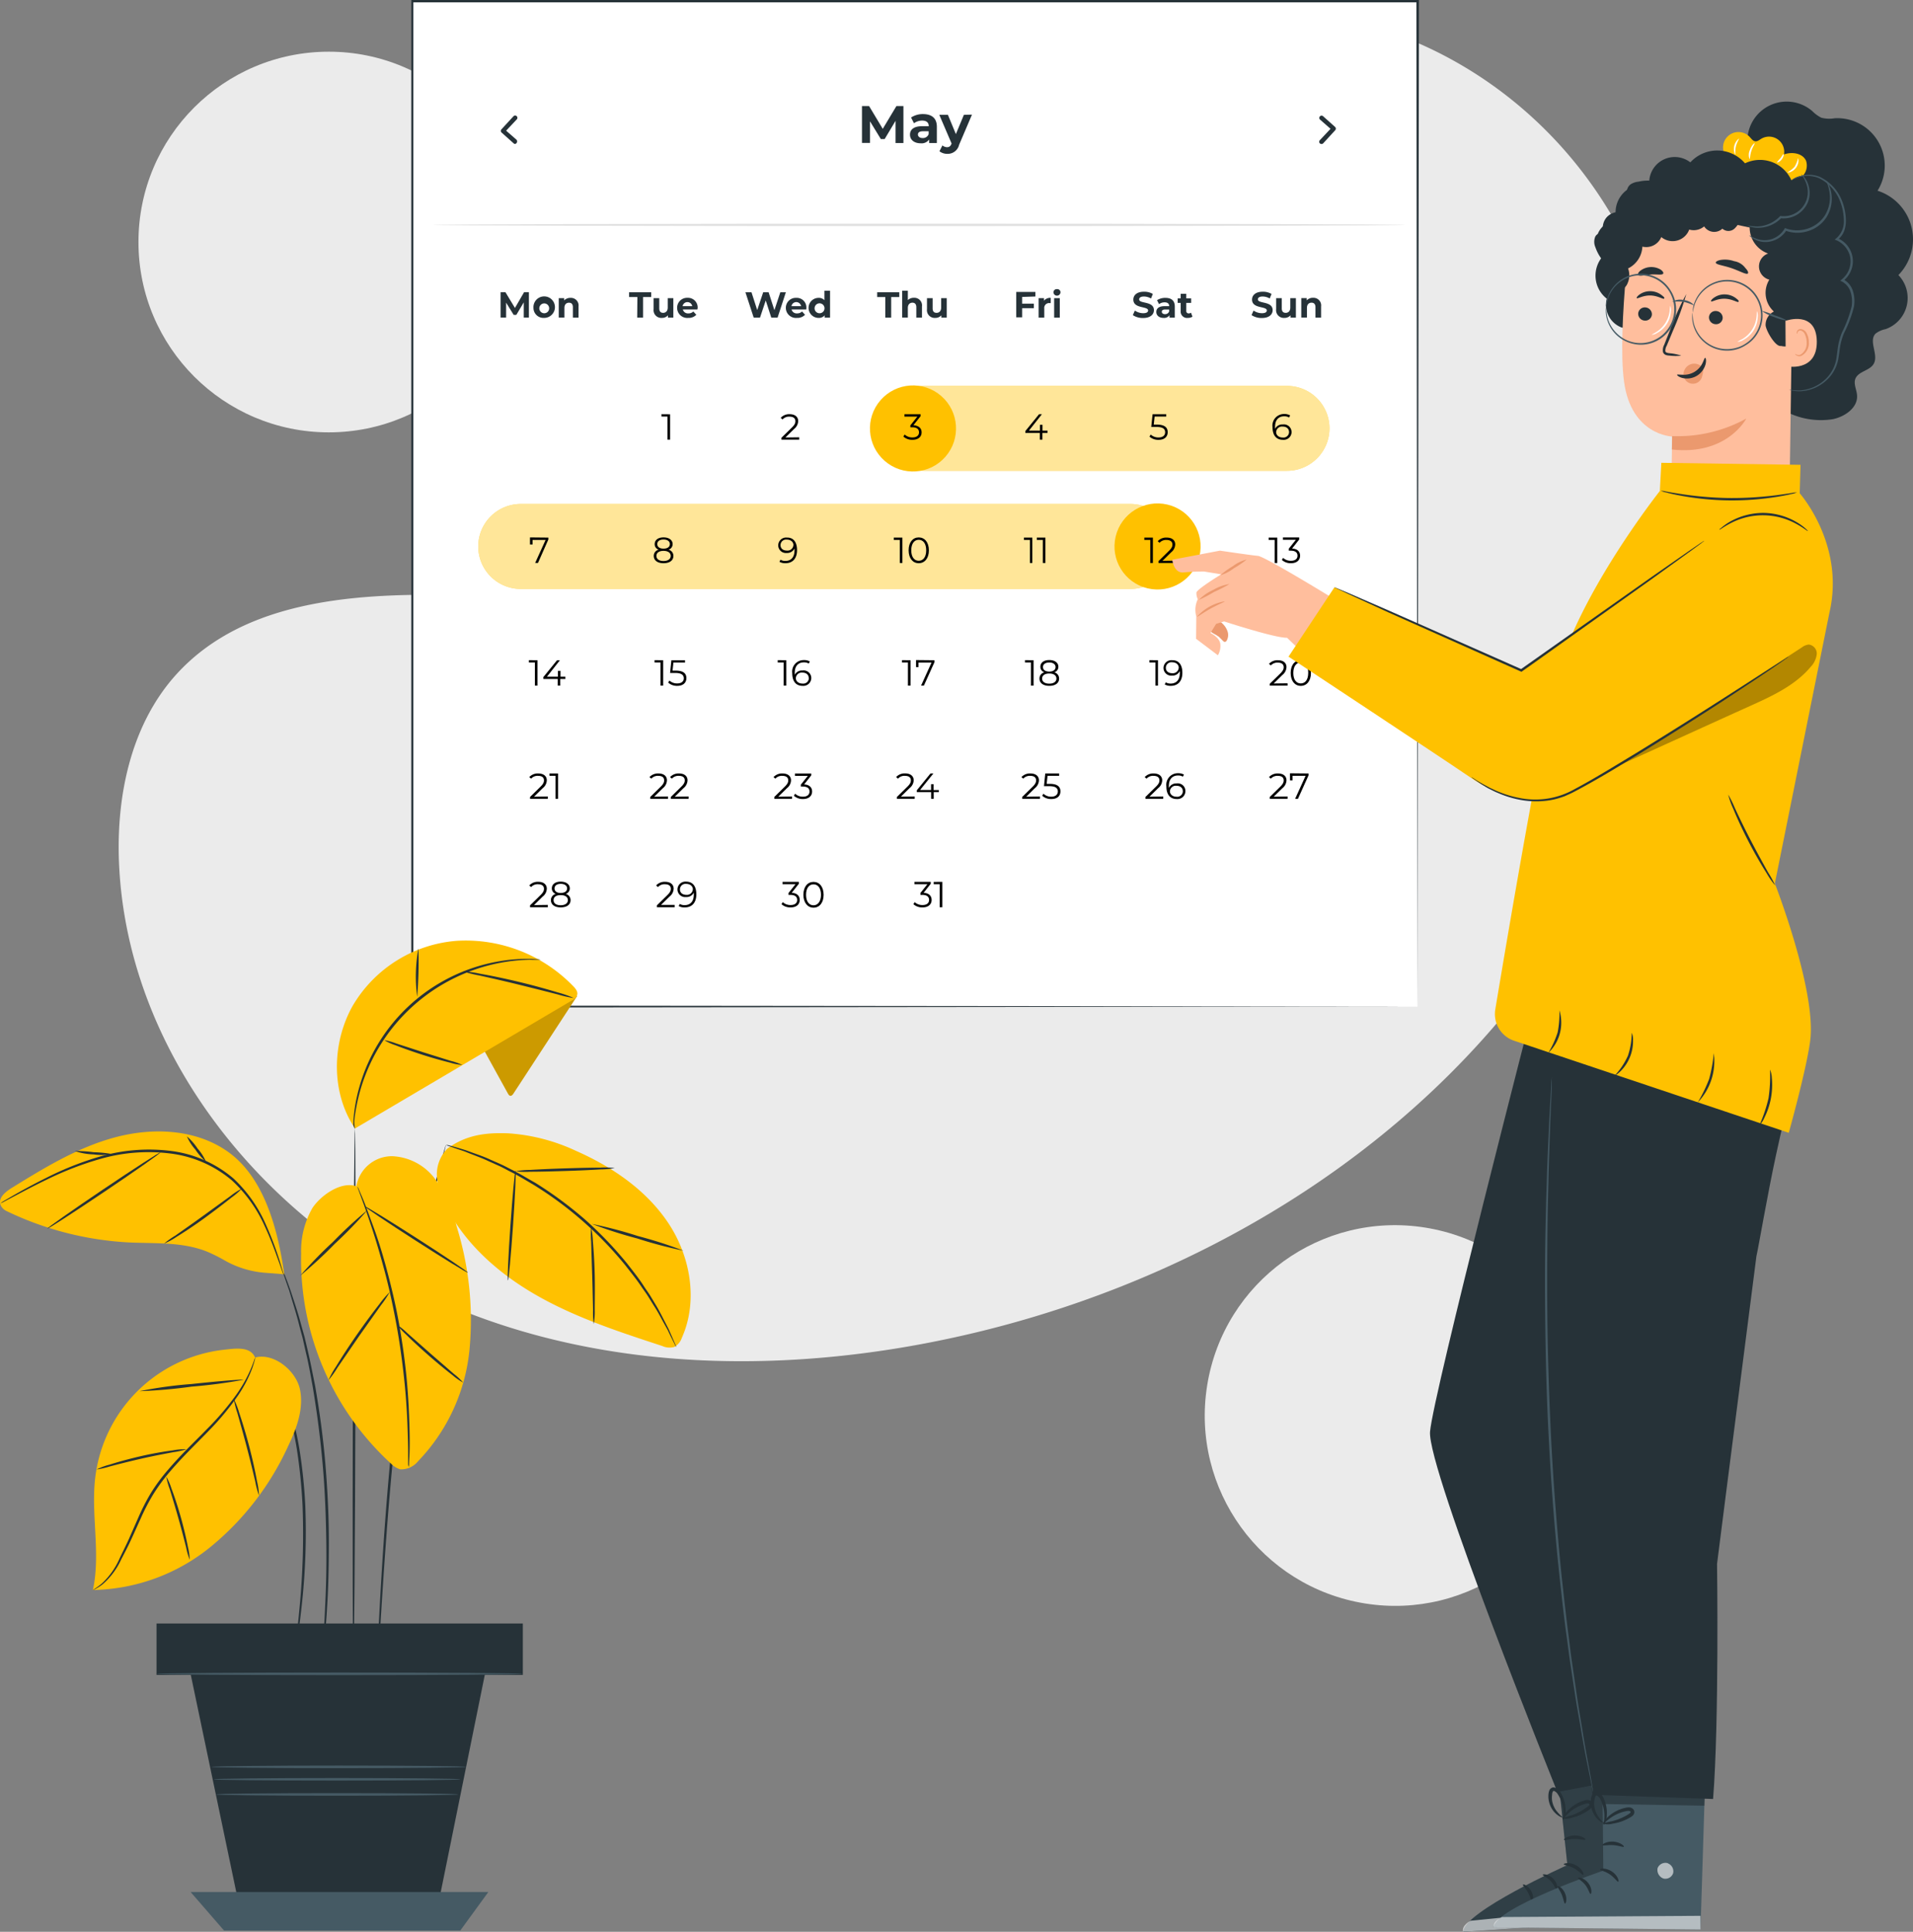 <svg xmlns="http://www.w3.org/2000/svg" width="256.233" height="258.77" viewBox="0 0 256.233 258.77">
  <rect x="0" y="0" width="256.233" height="258.77" fill="#808080" stroke="none"/>
  <g id="Date_picker-pana" data-name="Date picker-pana" transform="translate(-40.882 -54.54)">
    <g id="freepik--background-simple--inject-138" transform="translate(56.779 55.867)">
      <path id="Path_452" data-name="Path 452" d="M267.782,85.672l-1.257-2.08c-10.621-17.5-29.827-28.063-50.075-26.77a52.809,52.809,0,0,0-7.748,1.062c-18.406,3.941-34.427,17.863-41.064,35.689-3.9,10.487-5,22.573-12.409,30.882-9.639,10.829-26.014,11.171-40.405,10.719s-30.766-.061-40.375,10.786c-6.009,6.808-7.931,16.472-7.437,25.623,1.281,24.147,18.107,45.756,39.509,56.469s46.591,11.707,70.006,6.979c32.81-6.613,64.009-24.775,82.763-52.826S282.79,115.944,267.782,85.672Z" transform="translate(-66.939 -56.715)" fill="#ebebeb"/>
      <circle id="Ellipse_40" data-name="Ellipse 40" cx="25.495" cy="25.495" r="25.495" transform="translate(2.649 5.597)" fill="#ebebeb"/>
      <circle id="Ellipse_41" data-name="Ellipse 41" cx="25.495" cy="25.495" r="25.495" transform="translate(141.762 209.427) rotate(-80.9)" fill="#ebebeb"/>
    </g>
    <g id="freepik--Calendar--inject-138" transform="translate(95.971 54.54)">
      <rect id="Rectangle_660" data-name="Rectangle 660" width="134.668" height="134.668" transform="translate(0.104 0.177)" fill="#fff"/>
      <path id="Path_453" data-name="Path 453" d="M265.952,189.385c0-1.171-.055-53.931-.14-134.668l.14.14H131.3l.159-.159V189.367l-.14-.134,134.668.134-134.668.14h-.134V54.54H266.147v.134C266.007,135.454,265.952,188.214,265.952,189.385Z" transform="translate(-131.18 -54.54)" fill="#263238"/>
      <path id="Path_454" data-name="Path 454" d="M288.768,150.642H240.206a5.686,5.686,0,0,1-5.686-5.686h0a5.686,5.686,0,0,1,5.686-5.686h48.562a5.692,5.692,0,0,1,5.692,5.686h0a5.692,5.692,0,0,1-5.692,5.686Z" transform="translate(-171.475 -87.578)" fill="#ffc100"/>
      <g id="Group_168" data-name="Group 168" transform="translate(63.045 51.692)" opacity="0.6">
        <path id="Path_455" data-name="Path 455" d="M288.768,150.642H240.206a5.686,5.686,0,0,1-5.686-5.686h0a5.686,5.686,0,0,1,5.686-5.686h48.562a5.692,5.692,0,0,1,5.692,5.686h0a5.692,5.692,0,0,1-5.692,5.686Z" transform="translate(-234.52 -139.27)" fill="#fff"/>
      </g>
      <path id="Path_456" data-name="Path 456" d="M233.237,176.578H151.566a5.692,5.692,0,0,1-5.686-5.692h0a5.686,5.686,0,0,1,5.686-5.686h81.671a5.692,5.692,0,0,1,5.692,5.686h0A5.692,5.692,0,0,1,233.237,176.578Z" transform="translate(-136.912 -97.689)" fill="#ffc100"/>
      <g id="Group_169" data-name="Group 169" transform="translate(8.968 67.511)" opacity="0.6">
        <path id="Path_457" data-name="Path 457" d="M233.237,176.578H151.566a5.692,5.692,0,0,1-5.686-5.692h0a5.686,5.686,0,0,1,5.686-5.686h81.671a5.692,5.692,0,0,1,5.692,5.686h0A5.692,5.692,0,0,1,233.237,176.578Z" transform="translate(-145.88 -165.2)" fill="#fff"/>
      </g>
      <circle id="Ellipse_42" data-name="Ellipse 42" cx="5.765" cy="5.765" r="5.765" transform="translate(59.065 57.945) rotate(-48.88)" fill="#ffc100"/>
      <circle id="Ellipse_43" data-name="Ellipse 43" cx="5.765" cy="5.765" r="5.765" transform="translate(93.016 77.48) rotate(-76.66)" fill="#ffc100"/>
      <path id="Path_458" data-name="Path 458" d="M152.764,83.72a.317.317,0,0,1-.2-.073l-1.629-1.458a.3.3,0,0,1-.1-.207.305.305,0,0,1,.085-.226L152.538,80a.3.3,0,0,1,.427.433l-1.421,1.507,1.4,1.22a.354.354,0,0,1-.177.555Z" transform="translate(-138.842 -64.435)" fill="#263238"/>
      <path id="Path_459" data-name="Path 459" d="M330.81,83.725a.287.287,0,0,1-.207-.079.305.305,0,0,1,0-.433l1.428-1.519-1.391-1.22a.305.305,0,1,1,.409-.451l1.592,1.421a.311.311,0,0,1,.1.214.323.323,0,0,1-.079.22l-1.611,1.757A.281.281,0,0,1,330.81,83.725Z" transform="translate(-208.904 -64.44)" fill="#263238"/>
      <path id="Path_460" data-name="Path 460" d="M234.626,82.778V79.807l-1.458,2.44h-.512L231.2,79.868v2.9H230.13V77.83h.952l1.83,3.05,1.83-3.05h.939v4.948Z" transform="translate(-169.763 -63.621)" fill="#263238"/>
      <path id="Path_461" data-name="Path 461" d="M244.269,81.292v2.172h-1.031v-.476a1.22,1.22,0,0,1-1.147.512c-.891,0-1.421-.494-1.421-1.153s.476-1.135,1.635-1.135h.879c0-.476-.287-.75-.879-.75a1.83,1.83,0,0,0-1.1.354l-.39-.769a2.892,2.892,0,0,1,1.635-.458C243.6,79.608,244.269,80.145,244.269,81.292Zm-1.1.988v-.39h-.757c-.519,0-.677.2-.677.445s.232.464.61.464A.818.818,0,0,0,243.171,82.28Z" transform="translate(-173.873 -64.307)" fill="#263238"/>
      <path id="Path_462" data-name="Path 462" d="M251.484,79.71l-1.72,4.033a1.568,1.568,0,0,1-1.574,1.22,1.69,1.69,0,0,1-1.062-.348l.4-.781a.988.988,0,0,0,.61.238c.305,0,.476-.134.61-.476v-.031l-1.641-3.831h1.153l1.068,2.581,1.074-2.581Z" transform="translate(-176.384 -64.354)" fill="#263238"/>
      <path id="Path_463" data-name="Path 463" d="M266.166,103.819c0,.085-29.131.159-65.065.159s-65.1-.073-65.1-.159,29.131-.159,65.077-.159S266.166,103.727,266.166,103.819Z" transform="translate(-133.059 -73.693)" fill="#e0e0e0"/>
      <path id="Path_464" data-name="Path 464" d="M153.889,122.1v-2.038l-.994,1.678h-.354l-1.013-1.641V122.1h-.738v-3.4h.647l1.275,2.111,1.22-2.111h.647v3.4Z" transform="translate(-138.826 -79.558)" fill="#263238"/>
      <path id="Path_465" data-name="Path 465" d="M158,121.157a1.44,1.44,0,1,1,1.434,1.342A1.342,1.342,0,0,1,158,121.157Zm2.1,0a.659.659,0,1,0-.172.508A.665.665,0,0,0,160.1,121.157Z" transform="translate(-141.636 -79.916)" fill="#263238"/>
      <path id="Path_466" data-name="Path 466" d="M166.208,121.092v1.495h-.757V121.2c0-.421-.189-.61-.525-.61s-.61.22-.61.7v1.293h-.757v-2.605h.726v.305a1.123,1.123,0,0,1,.86-.342,1.019,1.019,0,0,1,1.062,1.153Z" transform="translate(-143.806 -80.04)" fill="#263238"/>
      <path id="Path_467" data-name="Path 467" d="M180.11,119.351H179v-.641h2.959v.641h-1.086v2.758h-.787Z" transform="translate(-149.826 -79.561)" fill="#263238"/>
      <path id="Path_468" data-name="Path 468" d="M187.016,120v2.611h-.72V122.3a1.049,1.049,0,0,1-.805.348,1.037,1.037,0,0,1-1.116-1.171V120h.757v1.36c0,.439.2.61.525.61s.61-.226.61-.708V120Z" transform="translate(-151.918 -80.064)" fill="#263238"/>
      <path id="Path_469" data-name="Path 469" d="M192.265,121.491h-1.952a.7.7,0,0,0,.744.525.891.891,0,0,0,.659-.256l.4.439a1.385,1.385,0,0,1-1.08.421,1.354,1.354,0,0,1-1.489-1.342,1.33,1.33,0,0,1,1.391-1.348,1.293,1.293,0,0,1,1.36,1.354C192.3,121.344,192.265,121.424,192.265,121.491Zm-1.983-.445h1.287a.653.653,0,0,0-1.287,0Z" transform="translate(-153.94 -80.036)" fill="#263238"/>
      <path id="Path_470" data-name="Path 470" d="M187.263,145.5v3.4h-.348V145.8h-.805v-.311Z" transform="translate(-152.599 -90.004)"/>
      <path id="Path_471" data-name="Path 471" d="M214.763,148.581v.311h-2.379v-.25l1.409-1.379c.384-.378.458-.61.458-.842,0-.39-.275-.61-.793-.61a1.153,1.153,0,0,0-.927.378l-.25-.214a1.531,1.531,0,0,1,1.22-.488c.683,0,1.123.354,1.123.921a1.409,1.409,0,0,1-.555,1.062l-1.159,1.135Z" transform="translate(-162.803 -90.002)"/>
      <path id="Path_472" data-name="Path 472" d="M241.66,147.922c0,.567-.409,1-1.22,1a1.757,1.757,0,0,1-1.22-.433l.171-.275a1.482,1.482,0,0,0,1.049.39c.561,0,.872-.262.872-.683s-.287-.677-.915-.677h-.244v-.256l.94-1.177H239.36V145.5h2.166v.25l-.964,1.22C241.294,147.025,241.66,147.379,241.66,147.922Z" transform="translate(-173.307 -90.008)"/>
      <path id="Path_473" data-name="Path 473" d="M268.965,148h-.683v.9h-.348V148H266v-.25l1.83-2.251h.384l-1.733,2.19h1.476v-.781h.336v.781h.683Z" transform="translate(-183.75 -90.007)"/>
      <path id="Path_474" data-name="Path 474" d="M159.7,172.564v.256l-1.391,3.142h-.378l1.4-3.087h-1.745v.61h-.348v-.946Z" transform="translate(-141.341 -100.551)"/>
      <path id="Path_475" data-name="Path 475" d="M187.049,175.017c0,.61-.512.976-1.324.976s-1.306-.378-1.306-.976a.848.848,0,0,1,.653-.836.763.763,0,0,1-.531-.744c0-.555.47-.9,1.184-.9s1.22.342,1.22.9a.769.769,0,0,1-.543.744A.854.854,0,0,1,187.049,175.017Zm-.36,0c0-.415-.36-.677-.964-.677s-.952.262-.952.677.354.683.952.683.964-.268.964-.689Zm-.964-.976c.531,0,.848-.232.848-.61s-.336-.61-.848-.61-.836.232-.836.61S185.2,174.041,185.725,174.041Z" transform="translate(-151.94 -100.551)"/>
      <path id="Path_476" data-name="Path 476" d="M214.26,174.248c0,1.153-.61,1.757-1.55,1.757a1.531,1.531,0,0,1-.805-.189l.14-.281a1.177,1.177,0,0,0,.659.165c.732,0,1.22-.47,1.22-1.4v-.275a1.092,1.092,0,0,1-1.043.61,1.031,1.031,0,0,1-1.141-1.019,1.055,1.055,0,0,1,1.159-1.043C213.772,172.552,214.26,173.175,214.26,174.248Zm-.482-.677c0-.372-.311-.726-.9-.726a.744.744,0,0,0-.83.738c0,.445.329.732.854.732a.787.787,0,0,0,.872-.744Z" transform="translate(-162.592 -100.563)"/>
      <path id="Path_477" data-name="Path 477" d="M238.267,172.58v3.4h-.348v-3.087h-.8v-.311Z" transform="translate(-172.489 -100.567)"/>
      <path id="Path_478" data-name="Path 478" d="M240.37,174.267c0-1.086.567-1.727,1.354-1.727s1.36.641,1.36,1.727-.573,1.727-1.36,1.727S240.37,175.346,240.37,174.267Zm2.355,0c0-.909-.409-1.409-1-1.409s-1,.5-1,1.409.409,1.4,1,1.4S242.725,175.169,242.725,174.267Z" transform="translate(-173.756 -100.551)"/>
      <path id="Path_479" data-name="Path 479" d="M266.813,172.58v3.4h-.323v-3.087h-.8v-.311Z" transform="translate(-183.629 -100.567)"/>
      <path id="Path_480" data-name="Path 480" d="M269.667,172.58v3.4h-.348v-3.087h-.8v-.311Z" transform="translate(-184.732 -100.567)"/>
      <path id="Path_481" data-name="Path 481" d="M293.267,172.58v3.4h-.348v-3.087h-.8v-.311Z" transform="translate(-193.934 -100.567)"/>
      <path id="Path_482" data-name="Path 482" d="M297.543,175.665v.311h-2.379v-.25l1.409-1.379c.384-.378.458-.61.458-.842,0-.39-.281-.61-.8-.61a1.165,1.165,0,0,0-.927.378l-.244-.214a1.519,1.519,0,0,1,1.22-.482c.689,0,1.123.348,1.123.915a1.385,1.385,0,0,1-.555,1.062l-1.153,1.135Z" transform="translate(-195.081 -100.564)"/>
      <path id="Path_483" data-name="Path 483" d="M320.573,172.58v3.4h-.354v-3.087h-.8v-.311Z" transform="translate(-204.579 -100.567)"/>
      <path id="Path_484" data-name="Path 484" d="M324.76,174.99c0,.567-.415,1.007-1.22,1.007a1.745,1.745,0,0,1-1.22-.439l.165-.275a1.5,1.5,0,0,0,1.055.39c.561,0,.872-.262.872-.683s-.287-.671-.915-.671h-.244v-.275l.94-1.184H322.46v-.311h2.178v.275l-.958,1.22C324.394,174.045,324.76,174.447,324.76,174.99Z" transform="translate(-205.71 -100.555)"/>
      <path id="Path_485" data-name="Path 485" d="M158.153,199.5v3.4h-.348v-3.1H157v-.311Z" transform="translate(-141.248 -111.059)"/>
      <path id="Path_486" data-name="Path 486" d="M163.121,202.017h-.677v.891H162.1v-.891H160.18v-.256l1.83-2.251h.384l-1.733,2.2h1.47v-.787h.342v.787h.647Z" transform="translate(-142.488 -111.067)"/>
      <path id="Path_487" data-name="Path 487" d="M185.743,199.5v3.4h-.354v-3.1h-.8v-.311Z" transform="translate(-152.006 -111.059)"/>
      <path id="Path_488" data-name="Path 488" d="M190.02,201.908c0,.58-.4,1.031-1.22,1.031a1.739,1.739,0,0,1-1.22-.439l.171-.275a1.464,1.464,0,0,0,1.037.39c.58,0,.885-.281.885-.689s-.268-.714-1.135-.714h-.7l.171-1.7h1.83v.3h-1.556l-.116,1.086h.439C189.666,200.907,190.02,201.31,190.02,201.908Z" transform="translate(-153.172 -111.067)"/>
      <path id="Path_489" data-name="Path 489" d="M212.777,199.5v3.4h-.348v-3.1h-.8v-.311Z" transform="translate(-162.549 -111.059)"/>
      <path id="Path_490" data-name="Path 490" d="M217.37,201.879a1.062,1.062,0,0,1-1.159,1.043c-.9,0-1.391-.61-1.391-1.7a1.541,1.541,0,0,1,1.55-1.751,1.525,1.525,0,0,1,.805.183l-.14.281a1.22,1.22,0,0,0-.659-.159c-.732,0-1.22.47-1.22,1.391v.275a1.086,1.086,0,0,1,1.037-.58,1.025,1.025,0,0,1,1.177,1.019Zm-.342,0c0-.445-.329-.732-.854-.732a.787.787,0,0,0-.872.744c0,.372.305.726.9.726a.744.744,0,0,0,.842-.732Z" transform="translate(-163.793 -111.05)"/>
      <path id="Path_491" data-name="Path 491" d="M240.057,199.5v3.4h-.348v-3.1h-.8v-.311Z" transform="translate(-173.187 -111.059)"/>
      <path id="Path_492" data-name="Path 492" d="M244.471,199.494v.25l-1.421,3.148h-.378l1.4-3.087h-1.745v.61H242v-.946Z" transform="translate(-174.391 -111.052)"/>
      <path id="Path_493" data-name="Path 493" d="M267.067,199.5v3.4h-.348v-3.1h-.8v-.311Z" transform="translate(-183.718 -111.059)"/>
      <path id="Path_494" data-name="Path 494" d="M271.729,201.947c0,.61-.512.976-1.318.976s-1.312-.378-1.312-.976a.848.848,0,0,1,.653-.836.763.763,0,0,1-.531-.744c0-.555.47-.9,1.19-.9s1.22.342,1.22.9a.769.769,0,0,1-.543.744A.854.854,0,0,1,271.729,201.947Zm-.36,0c0-.415-.36-.677-.958-.677s-.958.262-.958.677.354.683.958.683.958-.268.958-.689Zm-.958-.933c.525,0,.842-.238.842-.61s-.336-.61-.842-.61-.842.232-.842.61S269.881,201.013,270.412,201.013Z" transform="translate(-184.958 -111.052)"/>
      <path id="Path_495" data-name="Path 495" d="M294.387,199.5v3.4h-.348v-3.1h-.8v-.311Z" transform="translate(-194.371 -111.059)"/>
      <path id="Path_496" data-name="Path 496" d="M298.856,201.178c0,1.153-.61,1.757-1.556,1.757a1.531,1.531,0,0,1-.805-.189l.14-.281a1.22,1.22,0,0,0,.659.165c.732,0,1.22-.476,1.22-1.4a2.466,2.466,0,0,0,0-.275,1.092,1.092,0,0,1-1.037.61,1.037,1.037,0,0,1-1.147-1.019,1.055,1.055,0,0,1,1.159-1.043C298.362,199.482,298.856,200.1,298.856,201.178Zm-.482-.677c0-.372-.311-.726-.9-.726a.744.744,0,0,0-.83.738c0,.445.329.732.854.732a.787.787,0,0,0,.872-.744Z" transform="translate(-195.576 -111.064)"/>
      <path id="Path_497" data-name="Path 497" d="M321.979,202.595v.311h-2.385v-.25l1.415-1.379c.378-.378.451-.61.451-.842,0-.39-.275-.61-.793-.61a1.165,1.165,0,0,0-.927.378l-.25-.214a1.531,1.531,0,0,1,1.22-.482c.689,0,1.123.348,1.123.915a1.409,1.409,0,0,1-.555,1.062l-1.159,1.135Z" transform="translate(-204.607 -111.065)"/>
      <path id="Path_498" data-name="Path 498" d="M324.25,201.2c0-1.086.567-1.727,1.354-1.727s1.36.641,1.36,1.727-.573,1.727-1.36,1.727S324.25,202.276,324.25,201.2Zm2.355,0c0-.909-.409-1.409-1-1.409s-1,.5-1,1.409.409,1.4,1,1.4S326.6,202.1,326.6,201.2Z" transform="translate(-206.463 -111.052)"/>
      <path id="Path_499" data-name="Path 499" d="M159.563,227.449v.311h-2.379v-.244l1.409-1.385c.384-.378.458-.61.458-.836,0-.4-.275-.61-.793-.61a1.147,1.147,0,0,0-.927.378l-.25-.207a1.525,1.525,0,0,1,1.22-.488c.689,0,1.129.348,1.129.915a1.4,1.4,0,0,1-.561,1.062l-1.153,1.135Z" transform="translate(-141.279 -120.759)"/>
      <path id="Path_500" data-name="Path 500" d="M162.677,224.37v3.392h-.348v-3.081h-.8v-.311Z" transform="translate(-143.014 -120.761)"/>
      <path id="Path_501" data-name="Path 501" d="M185.959,227.449v.311h-2.385v-.244l1.415-1.385c.378-.378.451-.61.451-.836,0-.4-.275-.61-.793-.61a1.165,1.165,0,0,0-.927.378l-.25-.207a1.537,1.537,0,0,1,1.22-.488c.689,0,1.123.348,1.123.915a1.409,1.409,0,0,1-.555,1.062L184.1,227.48Z" transform="translate(-151.569 -120.759)"/>
      <path id="Path_502" data-name="Path 502" d="M190.473,227.449v.311h-2.379v-.244l1.409-1.385c.384-.378.458-.61.458-.836,0-.4-.275-.61-.793-.61a1.153,1.153,0,0,0-.927.378l-.25-.207a1.531,1.531,0,0,1,1.22-.488c.683,0,1.123.348,1.123.915a1.409,1.409,0,0,1-.555,1.062l-1.159,1.135Z" transform="translate(-153.332 -120.759)"/>
      <path id="Path_503" data-name="Path 503" d="M213.193,227.449v.311h-2.379v-.244l1.409-1.385c.384-.378.458-.61.458-.836,0-.4-.281-.61-.8-.61a1.165,1.165,0,0,0-.927.378l-.244-.207a1.525,1.525,0,0,1,1.22-.488c.689,0,1.123.348,1.123.915a1.385,1.385,0,0,1-.555,1.062l-1.153,1.135Z" transform="translate(-162.191 -120.759)"/>
      <path id="Path_504" data-name="Path 504" d="M217.62,226.786c0,.567-.415,1.007-1.22,1.007a1.757,1.757,0,0,1-1.22-.439l.165-.275a1.489,1.489,0,0,0,1.055.4c.561,0,.872-.262.872-.689s-.287-.671-.915-.671h-.244v-.256l.94-1.177H215.32v-.311h2.19v.244l-.958,1.22C217.254,225.865,217.62,226.243,217.62,226.786Z" transform="translate(-163.934 -120.761)"/>
      <path id="Path_505" data-name="Path 505" d="M240.113,227.445v.311h-2.379v-.244l1.409-1.385c.384-.378.458-.61.458-.836,0-.4-.275-.61-.8-.61a1.123,1.123,0,0,0-.921.378l-.25-.214a1.525,1.525,0,0,1,1.22-.488c.689,0,1.129.348,1.129.915a1.391,1.391,0,0,1-.561,1.062l-1.153,1.135Z" transform="translate(-172.687 -120.755)"/>
      <path id="Path_506" data-name="Path 506" d="M245.117,226.871h-.683v.891h-.348v-.891H242.17v-.25L244,224.37h.39l-1.788,2.215h1.476V225.8h.336v.787h.7Z" transform="translate(-174.458 -120.761)"/>
      <path id="Path_507" data-name="Path 507" d="M267.623,227.449v.311h-2.385v-.244l1.415-1.385c.378-.378.451-.61.451-.836,0-.4-.275-.61-.793-.61a1.165,1.165,0,0,0-.927.378l-.244-.207a1.513,1.513,0,0,1,1.22-.488c.689,0,1.123.348,1.123.915a1.409,1.409,0,0,1-.555,1.062l-1.153,1.135Z" transform="translate(-183.414 -120.759)"/>
      <path id="Path_508" data-name="Path 508" d="M272.14,226.761c0,.61-.4,1.031-1.22,1.031a1.733,1.733,0,0,1-1.22-.439l.165-.275a1.464,1.464,0,0,0,1.043.4c.58,0,.885-.287.885-.7s-.268-.708-1.135-.708h-.72l.171-1.7h1.861v.311h-1.556l-.116,1.08h.439C271.756,225.761,272.14,226.164,272.14,226.761Z" transform="translate(-185.192 -120.761)"/>
      <path id="Path_509" data-name="Path 509" d="M294.683,227.449v.311H292.3v-.244l1.415-1.385c.384-.378.458-.61.458-.836,0-.4-.281-.61-.8-.61a1.165,1.165,0,0,0-.927.378l-.244-.207a1.525,1.525,0,0,1,1.22-.488c.689,0,1.123.348,1.123.915a1.385,1.385,0,0,1-.555,1.062l-1.153,1.135Z" transform="translate(-193.966 -120.759)"/>
      <path id="Path_510" data-name="Path 510" d="M299.51,226.729a1.062,1.062,0,0,1-1.159,1.043c-.9,0-1.391-.61-1.391-1.7a1.549,1.549,0,0,1,1.55-1.757,1.586,1.586,0,0,1,.805.183l-.14.281a1.22,1.22,0,0,0-.659-.159c-.732,0-1.22.47-1.22,1.391a2.353,2.353,0,0,0,0,.281,1.08,1.08,0,0,1,1.037-.61,1.025,1.025,0,0,1,1.177,1.043Zm-.348,0c0-.445-.329-.732-.854-.732a.781.781,0,0,0-.872.738c0,.372.311.732.9.732a.744.744,0,0,0,.83-.726Z" transform="translate(-195.822 -120.741)"/>
      <path id="Path_511" data-name="Path 511" d="M321.979,227.449v.311h-2.385v-.244l1.415-1.385c.378-.378.451-.61.451-.836,0-.4-.275-.61-.793-.61a1.165,1.165,0,0,0-.927.378l-.25-.207a1.537,1.537,0,0,1,1.22-.488c.689,0,1.123.348,1.123.915a1.409,1.409,0,0,1-.555,1.062l-1.159,1.135Z" transform="translate(-204.607 -120.759)"/>
      <path id="Path_512" data-name="Path 512" d="M326.585,224.354v.244l-1.421,3.148h-.378l1.4-3.081h-1.745v.61h-.348v-.946Z" transform="translate(-206.4 -120.745)"/>
      <path id="Path_513" data-name="Path 513" d="M159.563,251.251v.311h-2.379v-.25l1.409-1.379c.384-.378.458-.61.458-.842,0-.39-.275-.61-.793-.61a1.147,1.147,0,0,0-.927.378l-.25-.214a1.525,1.525,0,0,1,1.22-.488c.689,0,1.129.354,1.129.921a1.4,1.4,0,0,1-.561,1.062l-1.153,1.135Z" transform="translate(-141.279 -130.035)"/>
      <path id="Path_514" data-name="Path 514" d="M164.469,250.6c0,.61-.512.97-1.324.97s-1.306-.372-1.306-.97a.848.848,0,0,1,.653-.836.763.763,0,0,1-.531-.744c0-.555.47-.9,1.184-.9s1.22.348,1.22.9a.769.769,0,0,1-.543.744.854.854,0,0,1,.647.836Zm-.36,0c0-.421-.36-.677-.964-.677s-.952.256-.952.677.354.683.952.683.964-.268.964-.689Zm-.952-.964c.531,0,.848-.238.848-.61s-.336-.61-.848-.61-.836.232-.836.61S162.621,249.639,163.158,249.639Z" transform="translate(-143.135 -130.022)"/>
      <path id="Path_515" data-name="Path 515" d="M187.413,251.251v.311h-2.379v-.25l1.409-1.379c.384-.378.458-.61.458-.842,0-.39-.275-.61-.793-.61a1.147,1.147,0,0,0-.927.378l-.25-.214a1.525,1.525,0,0,1,1.22-.488c.689,0,1.129.354,1.129.921a1.4,1.4,0,0,1-.561,1.062l-1.135,1.11Z" transform="translate(-152.138 -130.035)"/>
      <path id="Path_516" data-name="Path 516" d="M192.146,249.819c0,1.153-.61,1.751-1.556,1.751a1.525,1.525,0,0,1-.805-.183l.14-.281a1.22,1.22,0,0,0,.659.159c.732,0,1.22-.47,1.22-1.391a2.385,2.385,0,0,0,0-.275,1.086,1.086,0,0,1-1.037.58,1.031,1.031,0,0,1-1.147-1.019,1.062,1.062,0,0,1,1.159-1.043C191.682,248.117,192.146,248.745,192.146,249.819Zm-.464-.677c0-.372-.311-.726-.9-.726a.744.744,0,0,0-.83.738c0,.445.329.732.854.732a.787.787,0,0,0,.872-.744Z" transform="translate(-153.967 -130.019)"/>
      <path id="Path_517" data-name="Path 517" d="M214.9,250.592c0,.567-.409,1-1.22,1a1.757,1.757,0,0,1-1.22-.433l.171-.275a1.5,1.5,0,0,0,1.049.39c.567,0,.879-.262.879-.683s-.287-.677-.921-.677H213.4v-.256l.94-1.177H212.6v-.311h2.184v.25l-.958,1.22C214.54,249.665,214.9,250.049,214.9,250.592Z" transform="translate(-162.873 -130.041)"/>
      <path id="Path_518" data-name="Path 518" d="M217.27,249.9c0-1.08.567-1.727,1.354-1.727s1.354.647,1.354,1.727-.567,1.727-1.354,1.727S217.27,250.952,217.27,249.9Zm2.355,0c0-.9-.409-1.4-1-1.4s-1,.5-1,1.4.409,1.409,1,1.409S219.625,250.775,219.625,249.9Z" transform="translate(-164.749 -130.041)"/>
      <path id="Path_519" data-name="Path 519" d="M243.86,250.592c0,.567-.415,1-1.22,1a1.757,1.757,0,0,1-1.22-.433l.171-.275a1.5,1.5,0,0,0,1.055.39c.561,0,.872-.262.872-.683s-.287-.677-.915-.677h-.244v-.256l.939-1.177h-1.733v-.311h2.178v.25l-.958,1.22C243.494,249.665,243.86,250.049,243.86,250.592Z" transform="translate(-174.165 -130.041)"/>
      <path id="Path_520" data-name="Path 520" d="M247.033,248.17v3.4h-.354v-3.087h-.8v-.311Z" transform="translate(-175.904 -130.041)"/>
      <path id="Path_521" data-name="Path 521" d="M295.69,147.9c0,.58-.4,1.025-1.22,1.025a1.757,1.757,0,0,1-1.22-.433l.171-.275a1.489,1.489,0,0,0,1.043.39c.58,0,.885-.281.885-.7s-.275-.708-1.135-.708h-.726l.177-1.7h1.83v.305h-1.556l-.116,1.08h.439C295.3,146.891,295.69,147.294,295.69,147.9Z" transform="translate(-194.375 -90.007)"/>
      <path id="Path_522" data-name="Path 522" d="M322.82,147.859a1.049,1.049,0,0,1-1.153,1.043c-.9,0-1.4-.61-1.4-1.7a1.55,1.55,0,0,1,1.556-1.757,1.531,1.531,0,0,1,.805.189l-.14.281a1.22,1.22,0,0,0-.659-.165c-.738,0-1.22.476-1.22,1.4a2.466,2.466,0,0,0,0,.275,1.086,1.086,0,0,1,1.037-.58,1.025,1.025,0,0,1,1.171,1.013Zm-.342,0c0-.445-.329-.732-.854-.732a.787.787,0,0,0-.872.744c0,.372.311.726.9.726a.744.744,0,0,0,.83-.726Z" transform="translate(-204.911 -89.987)"/>
      <path id="Path_523" data-name="Path 523" d="M209.957,118.71l-1.11,3.4h-.842l-.744-2.3-.769,2.3h-.842l-1.11-3.4h.811l.769,2.385.8-2.385h.726l.775,2.4.793-2.4Z" transform="translate(-159.785 -79.561)" fill="#263238"/>
      <path id="Path_524" data-name="Path 524" d="M216.153,121.494h-1.971a.7.7,0,0,0,.744.525.891.891,0,0,0,.659-.256l.4.439a1.385,1.385,0,0,1-1.08.421,1.354,1.354,0,0,1-1.489-1.342,1.33,1.33,0,0,1,1.391-1.342,1.287,1.287,0,0,1,1.36,1.348C216.171,121.348,216.159,121.427,216.153,121.494Zm-1.983-.445h1.287a.653.653,0,0,0-1.287,0Z" transform="translate(-163.247 -80.04)" fill="#263238"/>
      <path id="Path_525" data-name="Path 525" d="M221.28,118.38v3.6h-.726v-.305a.988.988,0,0,1-.811.342,1.342,1.342,0,1,1,0-2.684,1,1,0,0,1,.781.311V118.38Zm-.744,2.294a.665.665,0,1,0-.174.506A.671.671,0,0,0,220.535,120.674Z" transform="translate(-165.189 -79.433)" fill="#263238"/>
      <path id="Path_526" data-name="Path 526" d="M234.556,119.351H233.47v-.641h2.959v.641h-1.086v2.758h-.787Z" transform="translate(-171.065 -79.561)" fill="#263238"/>
      <path id="Path_527" data-name="Path 527" d="M241.608,120.481v1.495h-.757v-1.391c0-.421-.2-.61-.525-.61s-.61.22-.61.7v1.293h-.757v-3.6h.757v1.257a1.147,1.147,0,0,1,.83-.305,1.019,1.019,0,0,1,1.062,1.159Z" transform="translate(-173.206 -79.429)" fill="#263238"/>
      <path id="Path_528" data-name="Path 528" d="M247.042,120v2.611h-.72V122.3a1.062,1.062,0,0,1-.811.348,1.037,1.037,0,0,1-1.116-1.171V120h.757v1.36c0,.439.2.61.531.61s.61-.226.61-.708V120Z" transform="translate(-175.321 -80.064)" fill="#263238"/>
      <path id="Path_529" data-name="Path 529" d="M264.787,119.315v.9h1.574v.61h-1.574v1.22H264v-3.4h2.568v.61Z" transform="translate(-182.97 -79.538)" fill="#263238"/>
      <path id="Path_530" data-name="Path 530" d="M270.537,119.938v.7h-.165a.647.647,0,0,0-.7.732v1.22h-.756v-2.611h.72v.342A1.062,1.062,0,0,1,270.537,119.938Z" transform="translate(-184.888 -80.039)" fill="#263238"/>
      <path id="Path_531" data-name="Path 531" d="M272.17,118.44a.433.433,0,0,1,.47-.421.427.427,0,0,1,.47.409.47.47,0,0,1-.94,0Zm.092.787h.756v2.611h-.756Z" transform="translate(-186.155 -79.291)" fill="#263238"/>
      <path id="Path_532" data-name="Path 532" d="M289.6,121.725l.268-.61a2.007,2.007,0,0,0,1.116.354c.47,0,.659-.159.659-.366,0-.61-1.977-.2-1.977-1.458,0-.58.464-1.055,1.434-1.055a2.251,2.251,0,0,1,1.177.3l-.244.61a1.892,1.892,0,0,0-.94-.268c-.47,0-.647.177-.647.39,0,.61,1.977.189,1.977,1.44,0,.567-.476,1.049-1.446,1.049a2.44,2.44,0,0,1-1.379-.384Z" transform="translate(-192.952 -79.514)" fill="#263238"/>
      <path id="Path_533" data-name="Path 533" d="M297.227,121.1v1.489h-.708v-.329a.86.86,0,0,1-.793.366c-.61,0-.976-.342-.976-.793s.323-.781,1.116-.781h.61c0-.323-.2-.512-.61-.512a1.22,1.22,0,0,0-.75.244l-.268-.531a2.019,2.019,0,0,1,1.123-.311C296.763,119.94,297.227,120.306,297.227,121.1Zm-.757.659V121.5h-.519c-.354,0-.464.128-.464.305s.159.317.421.317A.561.561,0,0,0,296.47,121.758Z" transform="translate(-194.96 -80.041)" fill="#263238"/>
      <path id="Path_534" data-name="Path 534" d="M301.423,122.113a1.08,1.08,0,0,1-.61.165.854.854,0,0,1-.97-.933V120.27h-.4v-.61h.4v-.61h.75v.61h.653v.61h-.653v1.062a.305.305,0,0,0,.329.342.531.531,0,0,0,.305-.092Z" transform="translate(-196.789 -79.694)" fill="#263238"/>
      <path id="Path_535" data-name="Path 535" d="M315.66,121.725l.268-.61a2.013,2.013,0,0,0,1.122.354c.464,0,.653-.159.653-.366,0-.61-1.977-.2-1.977-1.458,0-.58.47-1.055,1.434-1.055a2.251,2.251,0,0,1,1.177.3l-.244.61a1.873,1.873,0,0,0-.939-.268c-.464,0-.647.171-.647.384,0,.61,1.977.2,1.977,1.446,0,.567-.47,1.049-1.44,1.049A2.44,2.44,0,0,1,315.66,121.725Z" transform="translate(-203.113 -79.514)" fill="#263238"/>
      <path id="Path_536" data-name="Path 536" d="M323.7,120v2.611h-.72V122.3a1.062,1.062,0,0,1-.811.348,1.037,1.037,0,0,1-1.116-1.171V120h.756v1.36c0,.439.2.61.531.61s.61-.226.61-.708V120Z" transform="translate(-205.213 -80.064)" fill="#263238"/>
      <path id="Path_537" data-name="Path 537" d="M329.234,121.088v1.495h-.756v-1.391c0-.421-.2-.61-.531-.61s-.61.22-.61.7v1.293h-.757v-2.605h.726v.305a1.123,1.123,0,0,1,.86-.348,1.025,1.025,0,0,1,1.068,1.159Z" transform="translate(-207.371 -80.036)" fill="#263238"/>
    </g>
    <g id="freepik--Character--inject-138" transform="translate(197.896 68.15)">
      <path id="Path_538" data-name="Path 538" d="M374.586,440.12l1.5,14.221s-13.958,6.278-13.946,8.938l27.685-1.873-1.391-22.256Z" transform="translate(-323.162 -218.119)" fill="#455a64"/>
      <g id="Group_170" data-name="Group 170" transform="translate(38.978 221.031)" opacity="0.3">
        <path id="Path_539" data-name="Path 539" d="M374.586,440.12l1.5,14.221s-13.958,6.278-13.946,8.938l27.685-1.873-1.391-22.256Z" transform="translate(-362.14 -439.15)"/>
      </g>
      <g id="Group_171" data-name="Group 171" transform="translate(60.103 234.42)" opacity="0.6">
        <path id="Path_540" data-name="Path 540" d="M398.044,461.123a1.129,1.129,0,0,1,.866,1.22,1.092,1.092,0,0,1-1.22.872,1.22,1.22,0,0,1-.915-1.318,1.123,1.123,0,0,1,1.367-.763" transform="translate(-396.768 -461.097)" fill="#fff"/>
      </g>
      <g id="Group_172" data-name="Group 172" transform="translate(38.927 241.048)" opacity="0.6">
        <path id="Path_541" data-name="Path 541" d="M389.768,474.2l-.226-2.239-26.459,2.629s-1.22.61-1,1.482Z" transform="translate(-362.057 -471.96)" fill="#fff"/>
      </g>
      <path id="Path_542" data-name="Path 542" d="M384.209,463.771c0,.134.7.152,1.391.543s1.086.933,1.22.872-.134-.83-.982-1.287S384.173,463.649,384.209,463.771Z" transform="translate(-331.767 -227.659)" fill="#263238"/>
      <path id="Path_543" data-name="Path 543" d="M379.59,466.128c0,.134.573.323,1.074.866s.671,1.135.805,1.123.171-.787-.464-1.446S379.584,466.03,379.59,466.128Z" transform="translate(-329.966 -228.619)" fill="#263238"/>
      <path id="Path_544" data-name="Path 544" d="M376.48,470.555c.122,0,.268-.665-.134-1.385s-1.049-.964-1.1-.848.372.482.689,1.08S376.346,470.555,376.48,470.555Z" transform="translate(-328.272 -229.483)" fill="#263238"/>
      <path id="Path_545" data-name="Path 545" d="M384.246,458.129c.067.116.671-.11,1.44-.11s1.379.2,1.44.079-.543-.561-1.446-.549S384.173,458.026,384.246,458.129Z" transform="translate(-331.78 -225.293)" fill="#263238"/>
      <path id="Path_546" data-name="Path 546" d="M383.85,452.21a2.6,2.6,0,0,0,1.385-.1,6.357,6.357,0,0,0,1.421-.543,6.573,6.573,0,0,0,.769-.476,1.709,1.709,0,0,0,.4-.354.61.61,0,0,0,0-.726.763.763,0,0,0-.61-.268,1.72,1.72,0,0,0-.512.11,4.361,4.361,0,0,0-.842.354,4.94,4.94,0,0,0-1.22.921c-.61.641-.787,1.159-.738,1.184s.348-.4.964-.94a5.43,5.43,0,0,1,1.22-.781,4.936,4.936,0,0,1,.781-.3c.287-.1.537-.116.61,0s.037.067,0,.159a1.833,1.833,0,0,1-.293.256,7.892,7.892,0,0,1-.708.47,8.042,8.042,0,0,1-1.306.61,9.55,9.55,0,0,0-1.318.427Z" transform="translate(-331.627 -222.248)" fill="#263238"/>
      <path id="Path_547" data-name="Path 547" d="M382.862,451.315a2.184,2.184,0,0,0,.275-1.36,4.46,4.46,0,0,0-.293-1.507,4.65,4.65,0,0,0-.409-.818,1.153,1.153,0,0,0-.933-.641.647.647,0,0,0-.549.427,1.758,1.758,0,0,0-.11.519,3.141,3.141,0,0,0,.061.933,3.2,3.2,0,0,0,.689,1.391c.61.683,1.165.805,1.171.756a5.973,5.973,0,0,1-.909-.958,3.2,3.2,0,0,1-.525-1.275,2.934,2.934,0,0,1,0-.805c0-.293.122-.537.232-.519a.989.989,0,0,1,.512.421,4.716,4.716,0,0,1,.757,2.1C382.9,450.785,382.765,451.3,382.862,451.315Z" transform="translate(-330.451 -221.176)" fill="#263238"/>
      <path id="Path_548" data-name="Path 548" d="M368.877,274.29S355.254,327.031,354.845,332,371.9,380.266,371.9,380.266l13.422-2.532s-.854-63.369-1.287-64.613,3.429-32.389,3.429-32.389Z" transform="translate(-320.315 -153.836)" fill="#263238"/>
      <path id="Path_549" data-name="Path 549" d="M383.339,441.83l.146,14.294s-14.489,4.954-14.715,7.6l27.734.287.683-21.871Z" transform="translate(-325.747 -219.164)" fill="#455a64"/>
      <g id="Group_173" data-name="Group 173" transform="translate(64.985 235.922)" opacity="0.6">
        <path id="Path_550" data-name="Path 550" d="M406.131,463.614a1.141,1.141,0,0,1,.75,1.312,1.092,1.092,0,0,1-1.3.732,1.22,1.22,0,0,1-.787-1.391,1.129,1.129,0,0,1,1.434-.641" transform="translate(-404.77 -463.558)" fill="#fff"/>
      </g>
      <g id="Group_174" data-name="Group 174" transform="translate(43.036 243.018)" opacity="0.6">
        <path id="Path_551" data-name="Path 551" d="M396.513,477.02v-1.83l-26.587.165s-1.22.506-1.129,1.379Z" transform="translate(-368.792 -475.19)" fill="#fff"/>
      </g>
      <path id="Path_552" data-name="Path 552" d="M392.159,464.93c0,.14.677.22,1.33.671s.994,1.031,1.122.976-.055-.836-.86-1.373S392.129,464.814,392.159,464.93Z" transform="translate(-334.867 -228.128)" fill="#263238"/>
      <path id="Path_553" data-name="Path 553" d="M387.339,466.828c-.037.134.543.378.988.964s.567,1.22.7,1.19.238-.763-.329-1.482S387.345,466.7,387.339,466.828Z" transform="translate(-332.987 -228.891)" fill="#263238"/>
      <path id="Path_554" data-name="Path 554" d="M383.829,470.992c.122.03.329-.641,0-1.391s-.952-1.062-1.013-.946.323.512.58,1.135S383.694,470.973,383.829,470.992Z" transform="translate(-331.222 -229.614)" fill="#263238"/>
      <path id="Path_555" data-name="Path 555" d="M392.688,459.364c.055.122.683-.049,1.446,0s1.354.329,1.428.214-.488-.61-1.385-.683S392.626,459.255,392.688,459.364Z" transform="translate(-335.072 -225.815)" fill="#263238"/>
      <g id="Group_175" data-name="Group 175" transform="translate(57.622 225.497)" opacity="0.3">
        <path id="Path_556" data-name="Path 556" d="M392.7,446.47l.024,2.544,13.635.226.073-2.294Z" transform="translate(-392.7 -446.47)"/>
      </g>
      <path id="Path_557" data-name="Path 557" d="M392.73,453.551a2.617,2.617,0,0,0,1.391,0,6.162,6.162,0,0,0,1.464-.409,6.687,6.687,0,0,0,.811-.4,1.79,1.79,0,0,0,.427-.317.61.61,0,0,0,.079-.714.75.75,0,0,0-.61-.329,1.7,1.7,0,0,0-.525.061,4.7,4.7,0,0,0-.872.275,4.942,4.942,0,0,0-1.3.805c-.659.58-.891,1.08-.848,1.11s.384-.372,1.055-.848a5.722,5.722,0,0,1,1.257-.665,5.288,5.288,0,0,1,.8-.226c.3-.067.549-.067.61.067s0,.073-.037.153a1.525,1.525,0,0,1-.311.232,7.505,7.505,0,0,1-.75.4,7.97,7.97,0,0,1-1.354.482,9.646,9.646,0,0,0-1.287.323Z" transform="translate(-335.09 -222.887)" fill="#263238"/>
      <path id="Path_558" data-name="Path 558" d="M391.883,452.425a2.2,2.2,0,0,0,.4-1.33,4.472,4.472,0,0,0-.152-1.525,4.235,4.235,0,0,0-.329-.854,1.153,1.153,0,0,0-.866-.726.665.665,0,0,0-.61.372,1.91,1.91,0,0,0-.159.506,3.257,3.257,0,0,0,0,.94,3.184,3.184,0,0,0,.561,1.446c.519.732,1.08.909,1.092.866a5.775,5.775,0,0,1-.811-1.043,3.258,3.258,0,0,1-.409-1.318,2.964,2.964,0,0,1,.049-.8c.049-.293.165-.531.275-.494a1.023,1.023,0,0,1,.476.464,4.753,4.753,0,0,1,.323.763,4.971,4.971,0,0,1,.232,1.391C391.974,451.9,391.815,452.407,391.883,452.425Z" transform="translate(-334.078 -221.566)" fill="#263238"/>
      <path id="Path_559" data-name="Path 559" d="M409.773,268.7l-31.163.86,4.472,55.45,2.776,53.449,16.167.567c.824-10.316.531-31.5.531-31.5l1.159-9.108,4.112-32.084c.311-1.36,1.458-8.163,2.636-13.611.671-3.13,1.659-7.187,1.867-8.511C412.945,280.285,409.773,268.7,409.773,268.7Z" transform="translate(-329.584 -151.656)" fill="#263238"/>
      <path id="Path_560" data-name="Path 560" d="M381,291a.982.982,0,0,1,0,.25c0,.177,0,.421,0,.726,0,.659-.061,1.6-.11,2.8s-.116,2.7-.165,4.429-.14,3.7-.177,5.869c-.122,4.35-.183,9.529-.165,15.282s.183,12.073.506,18.7.842,12.934,1.409,18.656c.317,2.861.61,5.576.94,8.114.165,1.269.305,2.5.476,3.66s.336,2.306.494,3.38c.293,2.154.641,4.094.915,5.8s.537,3.172.763,4.368.384,2.111.5,2.758c.049.305.092.543.122.72a1.447,1.447,0,0,1,.03.244,1.137,1.137,0,0,1-.067-.238l-.153-.714c-.128-.647-.311-1.568-.555-2.745s-.525-2.654-.811-4.362-.659-3.66-.97-5.79q-.244-1.617-.512-3.38c-.177-1.177-.323-2.4-.494-3.66-.36-2.532-.647-5.253-.964-8.114-.61-5.723-1.1-12.037-1.44-18.668s-.451-12.964-.482-18.717.085-10.939.232-15.289c.055-2.172.153-4.142.226-5.869s.146-3.215.22-4.429.128-2.141.165-2.794c0-.311.043-.549.055-.726S381,291,381,291Z" transform="translate(-330.158 -160.352)" fill="#455a64"/>
      <path id="Path_561" data-name="Path 561" d="M422.94,82.322a5.265,5.265,0,0,1,8.675-4.216,4.667,4.667,0,0,0,1.22.9,4.337,4.337,0,0,0,1.8.073,6.351,6.351,0,0,1,5.735,9.706,6.839,6.839,0,0,1,2.794,11.3,4.423,4.423,0,0,1-1.733,7.248,3.148,3.148,0,0,0-1.342.61c-.952,1.025.464,2.831-.238,4.039-.531.921-2.019.982-2.44,1.964-.287.708.159,1.482.214,2.239.122,1.653-1.6,2.855-3.221,3.2a10.139,10.139,0,0,1-8.944-3,17.186,17.186,0,0,1-4.35-8.657c-1.623-7.522.067-15.319,1.751-22.823" transform="translate(-345.9 -76.849)" fill="#263238"/>
      <path id="Path_562" data-name="Path 562" d="M419.966,87.215a2.062,2.062,0,1,1,2.8-3.008c.214.226.409.525.72.561s.555-.183.811-.336a2.034,2.034,0,0,1,3.044,2.1c1.062-.384,2.483-.183,2.953.842a2.055,2.055,0,0,1-1.068,2.5,4.472,4.472,0,0,1-2.935.214,11.665,11.665,0,0,1-6.156-3.416" transform="translate(-345.402 -79.454)" fill="#ffc100"/>
      <path id="Path_563" data-name="Path 563" d="M431,89.5c0,.055.372-.055.641-.4s.3-.7.238-.714-.189.275-.421.567A5.318,5.318,0,0,0,431,89.5Z" transform="translate(-350.012 -81.349)" fill="#fff"/>
      <path id="Path_564" data-name="Path 564" d="M424.936,88.113c.073,0,.055-.512.244-1.086s.488-.976.439-1.019-.458.317-.659.946A1.55,1.55,0,0,0,424.936,88.113Z" transform="translate(-347.609 -80.419)" fill="#fff"/>
      <path id="Path_565" data-name="Path 565" d="M421.725,87.124c.067,0-.037-.525.11-1.116s.458-.994.4-1.037a1.794,1.794,0,0,0-.512,2.154Z" transform="translate(-346.332 -80.016)" fill="#fff"/>
      <path id="Path_566" data-name="Path 566" d="M433.3,91.187a.744.744,0,0,0,.39-.049,1.708,1.708,0,0,0,1.1-1.458c0-.25-.03-.4-.061-.39a3.746,3.746,0,0,1-.464,1.141A3.8,3.8,0,0,1,433.3,91.187Z" transform="translate(-350.909 -81.7)" fill="#fff"/>
      <path id="Path_567" data-name="Path 567" d="M394.657,111.29a3.252,3.252,0,0,1-1.971-3.856,3.923,3.923,0,0,1-.531-5.68,2.751,2.751,0,0,1,1.891-4.746,3.728,3.728,0,0,1,4.344-4.783,3.416,3.416,0,0,1,5.491-3.05,4.882,4.882,0,0,1,7.321.128,4.612,4.612,0,0,1,6.217,2.276c1.458-1.22,3.85-.61,5.033.854a7.123,7.123,0,0,1,1.123,5.424,3.136,3.136,0,0,1,.177,5.46,5.393,5.393,0,0,1-1.379,7.376,6.2,6.2,0,0,1-3.38,6.015" transform="translate(-334.486 -81.036)" fill="#263238"/>
      <path id="Path_568" data-name="Path 568" d="M419.907,107.135l.909-2.215-13.867-2.953c-4.271-.561-9.035,3.66-9.407,7.931-.421,4.777-.738,10.634-.256,14.221.952,7.2,6.442,7.37,6.442,7.37l-.183,12.165,15.923-5.723Z" transform="translate(-336.772 -86.624)" fill="#ffbe9d"/>
      <path id="Path_569" data-name="Path 569" d="M400.55,122.849a.921.921,0,0,0,.866.952.885.885,0,0,0,.97-.811.927.927,0,0,0-.866-.952.885.885,0,0,0-.97.811Z" transform="translate(-338.139 -94.467)" fill="#263238"/>
      <path id="Path_570" data-name="Path 570" d="M400.221,119.407c.11.122.817-.378,1.83-.354s1.708.543,1.83.421-.061-.268-.372-.506a2.513,2.513,0,0,0-1.452-.488,2.44,2.44,0,0,0-1.446.433C400.27,119.157,400.166,119.37,400.221,119.407Z" transform="translate(-338.006 -93.082)" fill="#263238"/>
      <path id="Path_571" data-name="Path 571" d="M416.09,123.639a.921.921,0,0,0,.866.952.885.885,0,0,0,.97-.811.927.927,0,0,0-.866-.952.885.885,0,0,0-.97.811Z" transform="translate(-344.198 -94.775)" fill="#263238"/>
      <path id="Path_572" data-name="Path 572" d="M416.551,120.107c.11.122.824-.378,1.83-.348s1.708.537,1.83.421-.055-.275-.366-.512a2.544,2.544,0,0,0-1.452-.488,2.44,2.44,0,0,0-1.446.433C416.606,119.838,416.5,120.052,416.551,120.107Z" transform="translate(-344.373 -93.354)" fill="#263238"/>
      <path id="Path_573" data-name="Path 573" d="M408.42,127.354a6.712,6.712,0,0,0-1.6-.329c-.25-.031-.488-.085-.531-.262a1.306,1.306,0,0,1,.189-.744c.25-.61.519-1.22.793-1.91a39.8,39.8,0,0,0,1.83-5.009,35.9,35.9,0,0,0-2.2,4.881c-.268.671-.525,1.312-.763,1.922a1.482,1.482,0,0,0-.159.988.653.653,0,0,0,.409.384,1.7,1.7,0,0,0,.427.067,6.534,6.534,0,0,0,1.611.012Z" transform="translate(-340.244 -93.323)" fill="#263238"/>
      <path id="Path_574" data-name="Path 574" d="M407.977,148.789a18.992,18.992,0,0,0,9.932-2.349s-2.55,4.978-9.969,4.142Z" transform="translate(-341.021 -103.984)" fill="#eb996e"/>
      <path id="Path_575" data-name="Path 575" d="M417.58,111.947c.037.281,1.031.366,2.141.75s1.958.9,2.16.7c.092-.1,0-.384-.329-.72a2.331,2.331,0,0,0-1.513-.927,3.709,3.709,0,0,0-1.763-.171C417.836,111.648,417.568,111.819,417.58,111.947Z" transform="translate(-344.779 -90.375)" fill="#263238"/>
      <path id="Path_576" data-name="Path 576" d="M400.522,114.239c.183.22.86,0,1.678-.061s1.525.116,1.678-.122c.067-.116-.049-.342-.36-.549a2.44,2.44,0,0,0-2.715.171C400.535,113.9,400.443,114.13,400.522,114.239Z" transform="translate(-338.118 -91.013)" fill="#263238"/>
      <path id="Path_577" data-name="Path 577" d="M413.371,99.133a3.5,3.5,0,0,1-.921,1.5,1.22,1.22,0,0,1-1.617,0,1.6,1.6,0,0,1-2.44-.305,2.178,2.178,0,0,1-2.642.122l-2.16.354c-.787.122-1.757.177-2.2-.482-.1-.153-.177-.342-.336-.427a.982.982,0,0,0-.549,0,1.867,1.867,0,0,1-1.568-.842,5.49,5.49,0,0,1-.708-1.708c-.262-.915-.445-2.086.317-2.654a2.336,2.336,0,0,1,1.049-.354,5.49,5.49,0,0,1,2.269-.049,3.984,3.984,0,0,1,2.141,1.733,1.007,1.007,0,0,1,.683-1.22,1.977,1.977,0,0,1,1.489.22,3.971,3.971,0,0,1,1.58,1.495,3.239,3.239,0,0,1,2.8,1.928,2.349,2.349,0,0,1,1.83-.232.805.805,0,0,1,.537.378.372.372,0,0,1-.22.537" transform="translate(-337.148 -83.612)" fill="#263238"/>
      <path id="Path_578" data-name="Path 578" d="M403.651,100.869a2.373,2.373,0,0,1-3.77,2.568,2.184,2.184,0,0,1-2.532,1.281,3.435,3.435,0,0,1-1.916,2.922,2.648,2.648,0,0,1-.055,1.958,1.629,1.629,0,0,1-.86.915,1.83,1.83,0,0,1-1.476-.183,2.617,2.617,0,0,1-1.428-1.543,1.531,1.531,0,0,1,.775-1.83,5.692,5.692,0,0,1-1.324-2.129,1.83,1.83,0,0,1-.043-1.409.811.811,0,0,1,1.22-.329,2.147,2.147,0,0,1,.268-2.233,2.172,2.172,0,0,1,2.135-.726A1.757,1.757,0,0,1,397.618,99" transform="translate(-334.377 -85.293)" fill="#263238"/>
      <path id="Path_579" data-name="Path 579" d="M425.581,100.629a1.794,1.794,0,0,1,1.72-1.635,4.447,4.447,0,0,1,2.471.738,3.05,3.05,0,0,1,3.447-.689c1.135.525,1.83,1.678,2.727,2.526a6.315,6.315,0,0,1,1.373,1.421,1.287,1.287,0,0,1-.323,1.751,2.233,2.233,0,0,1,.433,3.911c-.207.14-.457.268-.555.506a.97.97,0,0,0,.03.61,23.052,23.052,0,0,1,.915,2.934,2.646,2.646,0,0,1-1.013,2.7c-.232.14-.519.238-.61.482a.811.811,0,0,0,0,.525,9.448,9.448,0,0,0,.641,1.623,2.44,2.44,0,0,1,.177,1.7,1.116,1.116,0,0,1-1.379.732,3.575,3.575,0,0,1-.537,3.307c-.763.879-3.142,1.171-4.49.244l.049-3.294c.214-.567-.519-3.7-.11-4.307,0,0,.866,2.2-1.33,1.72-.732.159-2.007-2.038-2.062-2.782a2,2,0,0,1,1.11-1.83,3.374,3.374,0,0,1-.61-4.271,1.83,1.83,0,0,1-.165-3.5,3.7,3.7,0,0,1-2.1-5.1" transform="translate(-347.68 -85.401)" fill="#263238"/>
      <path id="Path_580" data-name="Path 580" d="M432.88,124.832c.1-.049,4.136-1.446,4.2,2.739s-4.142,3.392-4.155,3.27S432.88,124.832,432.88,124.832Z" transform="translate(-350.745 -95.457)" fill="#ffbe9d"/>
      <path id="Path_581" data-name="Path 581" d="M435,130.116a1.368,1.368,0,0,0,.2.1.714.714,0,0,0,.543,0,1.787,1.787,0,0,0,.805-1.629,2.4,2.4,0,0,0-.22-1.043.86.86,0,0,0-.555-.549.372.372,0,0,0-.427.207c-.055.116,0,.2-.049.207s-.092-.067-.061-.238a.482.482,0,0,1,.159-.268.561.561,0,0,1,.4-.11,1.019,1.019,0,0,1,.775.61,2.441,2.441,0,0,1,.268,1.159,1.891,1.891,0,0,1-1.031,1.83.769.769,0,0,1-.671-.1C435,130.214,435,130.123,435,130.116Z" transform="translate(-351.572 -96.324)" fill="#eb996e"/>
      <path id="Path_582" data-name="Path 582" d="M412.988,134.841a1.482,1.482,0,0,0-1.257-.439,1.464,1.464,0,0,0-1.08.781,1.33,1.33,0,0,0-.067,1.1,1.263,1.263,0,0,0,2.4-.165c.122-.512.323-1.123-.128-1.4" transform="translate(-342.017 -99.286)" fill="#eb996e"/>
      <path id="Path_583" data-name="Path 583" d="M412.469,120.4a11.078,11.078,0,0,1,.268-1.1,4.63,4.63,0,0,1,1.867-2.373,4.55,4.55,0,0,1,7.01,4.124,4.588,4.588,0,0,1-1.062,2.611,4.428,4.428,0,0,1-1.025.891,4.125,4.125,0,0,1-1.184.537,4.576,4.576,0,0,1-4.271-.933,4.673,4.673,0,0,1-1.513-2.617c-.128-.72-.079-1.135-.11-1.135a3.661,3.661,0,0,0,0,1.153,4.594,4.594,0,0,0,1.495,2.721,4.692,4.692,0,0,0,4.411,1.019,4.564,4.564,0,0,0,1.22-.555,4.448,4.448,0,0,0,1.123-.933,4.728,4.728,0,0,0,.4-5.607,4.428,4.428,0,0,0-.933-1.08,4.618,4.618,0,0,0-1.159-.726,4.722,4.722,0,0,0-2.471-.366,4.771,4.771,0,0,0-2.044.756,4.643,4.643,0,0,0-1.861,2.489,3.716,3.716,0,0,0-.159,1.129Z" transform="translate(-342.762 -92.113)" fill="#455a64"/>
      <path id="Path_584" data-name="Path 584" d="M393.467,119.055a10.616,10.616,0,0,1,.268-1.1,4.606,4.606,0,0,1,1.867-2.379,4.545,4.545,0,0,1,4.332-.329,4.332,4.332,0,0,1,1.1.7,4.483,4.483,0,0,1,.885,1.025,4.618,4.618,0,0,1,.689,2.733,4.551,4.551,0,0,1-1.068,2.605,4.27,4.27,0,0,1-1.019.9,4.491,4.491,0,0,1-5.411-.4,4.624,4.624,0,0,1-1.513-2.611,9.876,9.876,0,0,1-.11-1.135,3.66,3.66,0,0,0,0,1.147,4.655,4.655,0,0,0,1.495,2.727,4.746,4.746,0,0,0,1.916,1.037,4.67,4.67,0,0,0,4.826-1.495,4.71,4.71,0,0,0,.39-5.607,4.666,4.666,0,0,0-4.557-2.2,4.679,4.679,0,0,0-3.9,3.239A3.526,3.526,0,0,0,393.467,119.055Z" transform="translate(-335.369 -91.582)" fill="#455a64"/>
      <path id="Path_585" data-name="Path 585" d="M427.66,122.78a5.418,5.418,0,0,0,1.641.824,6.052,6.052,0,0,0,1.775.482,9.626,9.626,0,0,0-1.69-.7A11.368,11.368,0,0,0,427.66,122.78Z" transform="translate(-348.71 -94.759)" fill="#455a64"/>
      <path id="Path_586" data-name="Path 586" d="M408,120.622a7.815,7.815,0,0,1,1.537,0,8.237,8.237,0,0,1,1.446.506,2.111,2.111,0,0,0-1.409-.738,2.08,2.08,0,0,0-1.574.232Z" transform="translate(-341.044 -93.802)" fill="#455a64"/>
      <path id="Path_587" data-name="Path 587" d="M422.33,126.982a1.654,1.654,0,0,0,.75-.232,3.66,3.66,0,0,0,1.977-3.1,1.482,1.482,0,0,0-.11-.781c-.037,0,0,.3-.055.769A3.935,3.935,0,0,1,423,126.6a6.853,6.853,0,0,0-.671.378Z" transform="translate(-346.632 -94.794)" fill="#fff"/>
      <path id="Path_588" data-name="Path 588" d="M403.5,125.566a1.4,1.4,0,0,0,.708-.232,3.5,3.5,0,0,0,1.867-2.916,1.458,1.458,0,0,0-.085-.738,6.263,6.263,0,0,0-.079.72,3.874,3.874,0,0,1-1.788,2.794C403.75,125.432,403.488,125.536,403.5,125.566Z" transform="translate(-339.289 -94.33)" fill="#fff"/>
      <path id="Path_589" data-name="Path 589" d="M412.852,133.11c.079,0,.171.311.061.811a2.611,2.611,0,0,1-1.177,1.592,2.562,2.562,0,0,1-1.958.287c-.494-.134-.726-.366-.689-.427s.317,0,.757,0a2.751,2.751,0,0,0,2.66-1.6C412.693,133.391,412.766,133.1,412.852,133.11Z" transform="translate(-341.467 -98.786)" fill="#263238"/>
      <path id="Path_590" data-name="Path 590" d="M433.986,93.645a.958.958,0,0,1,.226-.134,4.054,4.054,0,0,1,.7-.323,3.886,3.886,0,0,1,2.843,0,5.863,5.863,0,0,1,2.977,3.16,7.454,7.454,0,0,1,.543,2.629,3.991,3.991,0,0,1-.22,1.446,2.758,2.758,0,0,1-.9,1.22l-.037-.25a3.343,3.343,0,0,1,.982,5.588,2.72,2.72,0,0,1-.214.177V106.9a2.635,2.635,0,0,1,1.342,1.629,4.453,4.453,0,0,1,.134,2.038,16.7,16.7,0,0,1-1.324,3.538,8.081,8.081,0,0,0-.5,1.647c-.1.549-.153,1.1-.244,1.629a5.076,5.076,0,0,1-1.257,2.7,5.527,5.527,0,0,1-3.831,1.83,4.735,4.735,0,0,1-1.165-.1,2.362,2.362,0,0,1-.391-.122,7.1,7.1,0,0,0,1.55.11,5.491,5.491,0,0,0,3.66-1.83,4.88,4.88,0,0,0,1.165-2.593c.079-.519.128-1.068.226-1.635a8.446,8.446,0,0,1,.5-1.7,17.079,17.079,0,0,0,1.293-3.477,4.27,4.27,0,0,0-.128-1.9,2.355,2.355,0,0,0-1.184-1.452l-.214-.1.183-.159c.061-.055.128-.1.189-.165a3.111,3.111,0,0,0,.952-2.886,3.154,3.154,0,0,0-1.83-2.208l-.238-.1.2-.153A2.947,2.947,0,0,0,441,99a7.222,7.222,0,0,0-.5-2.532,5.722,5.722,0,0,0-2.819-3.093,3.868,3.868,0,0,0-2.745-.1,4.54,4.54,0,0,0-.7.275A1.129,1.129,0,0,1,433.986,93.645Z" transform="translate(-351.046 -83.115)" fill="#455a64"/>
      <path id="Path_591" data-name="Path 591" d="M431.723,92.78a1.287,1.287,0,0,1,.39.348,3.252,3.252,0,0,1,.634,1.293,3.392,3.392,0,0,1-.122,2.135,3.539,3.539,0,0,1-3.66,2.129l.128-.049a4.344,4.344,0,0,1-3.209,1.33,3.99,3.99,0,0,1-1.013-.153.94.94,0,0,1-.342-.146,10.316,10.316,0,0,0,1.348.116,4.368,4.368,0,0,0,3-1.348l.049-.049H429a3.228,3.228,0,0,0,3.538-3.923A4.4,4.4,0,0,0,431.723,92.78Z" transform="translate(-347.49 -83.061)" fill="#455a64"/>
      <path id="Path_592" data-name="Path 592" d="M435.17,94.1a.826.826,0,0,1,.11.128,2.768,2.768,0,0,1,.256.427,4.508,4.508,0,0,1,.433,1.781,4.7,4.7,0,0,1-.7,2.623,4.514,4.514,0,0,1-2.7,1.928,4.624,4.624,0,0,1-2.831-.134l.177-.061a3.349,3.349,0,0,1-1.83,1.434,3.209,3.209,0,0,1-1.83.049,3.051,3.051,0,0,1-1.068-.525,1.1,1.1,0,0,1-.305-.293,4.618,4.618,0,0,0,1.415.61,3.13,3.13,0,0,0,1.7-.1,3.185,3.185,0,0,0,1.647-1.354l.061-.1.116.043a4.411,4.411,0,0,0,2.648.11,4.313,4.313,0,0,0,2.538-1.788,4.539,4.539,0,0,0,.714-2.44A5.588,5.588,0,0,0,435.17,94.1Z" transform="translate(-347.63 -83.576)" fill="#455a64"/>
      <path id="Path_593" data-name="Path 593" d="M307.675,193l.61.61a.366.366,0,0,0,.238.134.336.336,0,0,0,.268-.207,1.513,1.513,0,0,0,.091-1.22,2.574,2.574,0,0,0-.677-1.031.732.732,0,0,0-.5-.256.775.775,0,0,0-.488.262c-.183.183-.366.366-.531.561a.439.439,0,0,0-.146.336.427.427,0,0,0,.165.226c.275.244.677.36.946.61" transform="translate(-301.482 -121.371)" fill="#eb996e"/>
      <path id="Path_594" data-name="Path 594" d="M309.726,176.145c-.927-.079-5.088-.7-5.088-.7l-6.388,1.22s.2,1.83,1.513,1.7,2.758-.122,2.758-.122l2.288.378s-3.27,1.995-3.319,2.44a1.83,1.83,0,0,0,.183.891,3.289,3.289,0,0,0-.2,2.312l-.03,2.989,2.922,2.208a2.44,2.44,0,0,0,.311-1.6c-.171-.848-1.3-1.385-1.3-1.385l.75-1.22,1.074-.329s6.821,2.233,8.431,2.19l1.354,1.3,5.173-6.357S310.653,176.219,309.726,176.145Z" transform="translate(-298.25 -115.296)" fill="#ffbe9d"/>
      <path id="Path_595" data-name="Path 595" d="M307.4,186.57c0,.085-.872.409-1.885.97s-1.769,1.147-1.83,1.086a6.418,6.418,0,0,1,3.709-2.056Z" transform="translate(-300.367 -119.632)" fill="#eb996e"/>
      <path id="Path_596" data-name="Path 596" d="M308.2,182.78a19.723,19.723,0,0,1-2.05,1.049,17.59,17.59,0,0,1-2.044,1.068,6.193,6.193,0,0,1,1.91-1.33A6.033,6.033,0,0,1,308.2,182.78Z" transform="translate(-300.535 -118.154)" fill="#eb996e"/>
      <path id="Path_597" data-name="Path 597" d="M312.336,177.39a13.061,13.061,0,0,1-1.7,1.165,5.662,5.662,0,0,1-1.83.946,10.687,10.687,0,0,1,1.684-1.22,5.094,5.094,0,0,1,1.842-.891Z" transform="translate(-302.368 -116.052)" fill="#eb996e"/>
      <path id="Path_598" data-name="Path 598" d="M413.906,176.191,406.585,212.5s5.613,14.416,4.734,21.09c-.506,3.874-2.867,12.311-2.867,12.311l-36.873-12.36a3.764,3.764,0,0,1-2.44-4.148c1.6-9.615,6.54-38.886,8.5-45.438,3.313-11.109,13.544-24.025,13.544-24.025h0l.2-3.776,18.644.268-.11,3.813S416.01,167.095,413.906,176.191Z" transform="translate(-325.872 -107.77)" fill="#ffc100"/>
      <path id="Path_599" data-name="Path 599" d="M383.2,168.573c2.233-.61,2.544.238,6.137,1.83s4.271,10.335,4.271,10.335l-5.027,8.864-26.648,15.362s-5.43,3.856-13.922-1.983c-3.117-2.141-24.232-16.094-24.232-16.094l6.15-9.291,24.934,11.219Z" transform="translate(-308.205 -112.537)" fill="#ffc100"/>
      <g id="Group_176" data-name="Group 176" transform="translate(60.099 72.728)" opacity="0.3">
        <path id="Path_600" data-name="Path 600" d="M398.773,210.9,421,196.438a1.831,1.831,0,0,1,.915-.378,1.22,1.22,0,0,1,1.074,1.293,2.952,2.952,0,0,1-.793,1.672c-2.08,2.5-5.155,3.923-8.126,5.259-5.07,2.282-12.244,5.57-17.314,7.852Z" transform="translate(-396.76 -196.06)"/>
      </g>
      <path id="Path_601" data-name="Path 601" d="M383.384,173.28s-.037.037-.11.1l-.348.268-1.348.988-4.99,3.6L360.043,190.02c-.366.256-.732.512-1.068.756l-.079.049-.079-.037-17.741-7.919-5.308-2.44-1.434-.671-.372-.177-.122-.073a.339.339,0,0,1,.134.043l.384.153,1.458.61,5.363,2.33,17.772,7.858H358.8l1.068-.757,16.594-11.707,5.051-3.514,1.385-.946.366-.238Q383.354,173.274,383.384,173.28Z" transform="translate(-312.127 -114.449)" fill="#263238"/>
      <path id="Path_602" data-name="Path 602" d="M406.406,198.7a2.441,2.441,0,0,1-.39.305c-.262.2-.653.47-1.159.817-1.013.7-2.489,1.69-4.325,2.9-3.66,2.44-8.773,5.723-14.5,9.237-2.861,1.751-5.6,3.4-8.181,4.759-.323.177-.647.336-.976.476l-.488.22-.5.171a9.835,9.835,0,0,1-1.977.433,11.518,11.518,0,0,1-3.618-.159,13.565,13.565,0,0,1-2.843-.9c-.409-.159-.763-.36-1.1-.519s-.61-.354-.891-.512c-.525-.329-.921-.61-1.177-.793a2.954,2.954,0,0,1-.39-.305,3.35,3.35,0,0,1,.427.256c.268.183.671.427,1.22.738l.9.482c.342.146.7.342,1.1.494a14.029,14.029,0,0,0,2.818.842,10.646,10.646,0,0,0,7.382-1.184c2.556-1.354,5.289-3.05,8.151-4.771,5.716-3.508,10.835-6.778,14.538-9.151l4.38-2.819,1.19-.763A3.347,3.347,0,0,1,406.406,198.7Z" transform="translate(-323.845 -124.362)" fill="#263238"/>
      <path id="Path_603" data-name="Path 603" d="M430.232,169.588c-.037.049-.573-.439-1.592-.982a9.279,9.279,0,0,0-8.62-.134c-1.031.512-1.586.982-1.623.933s.116-.146.366-.354a7.322,7.322,0,0,1,1.153-.781,9.072,9.072,0,0,1,4.435-1.11,8.962,8.962,0,0,1,4.4,1.251,7.55,7.55,0,0,1,1.135.811C430.128,169.441,430.25,169.576,430.232,169.588Z" transform="translate(-345.096 -112.063)" fill="#263238"/>
      <path id="Path_604" data-name="Path 604" d="M423.739,162.53a3.423,3.423,0,0,1-.7.2c-.451.11-1.11.244-1.934.378a37.678,37.678,0,0,1-12.958-.159c-.817-.153-1.47-.3-1.922-.427a3.165,3.165,0,0,1-.689-.214,2.806,2.806,0,0,1,.714.1c.458.085,1.116.2,1.94.323a46.92,46.92,0,0,0,6.436.543,47.515,47.515,0,0,0,6.448-.384c.824-.11,1.483-.207,1.94-.281A2.872,2.872,0,0,1,423.739,162.53Z" transform="translate(-340.085 -110.172)" fill="#263238"/>
      <path id="Path_605" data-name="Path 605" d="M420.31,229a15.4,15.4,0,0,1,.891,1.8c.519,1.123,1.257,2.66,2.129,4.338s1.7,3.166,2.312,4.271a13.548,13.548,0,0,1,.958,1.763,11.369,11.369,0,0,1-1.147-1.647c-.665-1.049-1.537-2.532-2.41-4.216s-1.58-3.246-2.05-4.393A10.378,10.378,0,0,1,420.31,229Z" transform="translate(-345.844 -136.176)" fill="#263238"/>
      <path id="Path_606" data-name="Path 606" d="M380.87,282.019a12.879,12.879,0,0,0,1.22-2.7,13.093,13.093,0,0,0,.232-2.947,5.594,5.594,0,0,1-1.428,5.649Z" transform="translate(-330.466 -154.647)" fill="#263238"/>
      <path id="Path_607" data-name="Path 607" d="M397.7,281.31a1.952,1.952,0,0,1,.177.933,5.686,5.686,0,0,1-1.641,4.179c-.421.415-.738.61-.763.561a9.622,9.622,0,0,0,1.72-2.6A9.76,9.76,0,0,0,397.7,281.31Z" transform="translate(-336.158 -156.573)" fill="#263238"/>
      <path id="Path_608" data-name="Path 608" d="M415.774,285.79a7.986,7.986,0,0,1-2.154,6.595,19.729,19.729,0,0,0,1.531-3.148A19.989,19.989,0,0,0,415.774,285.79Z" transform="translate(-343.236 -158.32)" fill="#263238"/>
      <path id="Path_609" data-name="Path 609" d="M428.585,289.39a3.172,3.172,0,0,1,.244,1.116,9.84,9.84,0,0,1-1.019,5.375,2.887,2.887,0,0,1-.641.946,19.7,19.7,0,0,0,1.22-3.618A20.464,20.464,0,0,0,428.585,289.39Z" transform="translate(-348.519 -159.724)" fill="#263238"/>
    </g>
    <g id="freepik--Plant--inject-138" transform="translate(40.882 180.526)">
      <rect id="Rectangle_661" data-name="Rectangle 661" width="48.891" height="6.717" transform="translate(21.052 91.536)" fill="#263238"/>
      <path id="Path_610" data-name="Path 610" d="M75.25,411h49.062v6.888H75.25Zm48.891.165H75.415v6.546h48.727Z" transform="translate(-54.283 -319.519)" fill="#263238"/>
      <path id="Path_611" data-name="Path 611" d="M122.611,418.44l-7.04,34.713H89.532l-6.8-32.48Z" transform="translate(-57.2 -322.42)" fill="#263238"/>
      <path id="Path_612" data-name="Path 612" d="M122.611,469.96l-3.758,5.161H87.208L82.73,469.96Z" transform="translate(-57.2 -342.509)" fill="#455a64"/>
      <path id="Path_613" data-name="Path 613" d="M118.406,374.179c.092,0,.22-16.088.275-35.921s0-35.927-.073-35.927-.22,16.082-.275,35.927S118.308,374.179,118.406,374.179Z" transform="translate(-71.071 -277.146)" fill="#263238"/>
      <path id="Path_614" data-name="Path 614" d="M100.62,354.12a1.4,1.4,0,0,0,.128.372c.116.275.256.61.439,1.043l.317.75c.1.281.207.61.323.909s.244.683.378,1.049.232.775.36,1.22a48,48,0,0,1,1.367,5.985,73.436,73.436,0,0,1,.763,7.486,101.751,101.751,0,0,1-.39,13.678c-.159,1.745-.317,3.154-.433,4.13-.049.451-.092.824-.122,1.123a1.574,1.574,0,0,0,0,.39,1.555,1.555,0,0,0,.091-.384c.049-.293.11-.659.183-1.11.159-.97.354-2.379.543-4.124a89.532,89.532,0,0,0,.494-13.721,68.993,68.993,0,0,0-.793-7.522,45.145,45.145,0,0,0-1.446-6c-.14-.421-.25-.824-.39-1.22l-.4-1.043-.354-.909c-.122-.268-.244-.519-.348-.738l-.5-1.019a1.99,1.99,0,0,0-.207-.342Z" transform="translate(-64.175 -297.34)" fill="#263238"/>
      <path id="Path_615" data-name="Path 615" d="M102.66,332.8a4.442,4.442,0,0,0,.159.531l.506,1.495c.116.323.238.683.378,1.074l.384,1.293c.287.933.61,1.989.915,3.178.153.61.317,1.22.488,1.83l.458,2.032c.342,1.4.61,2.922.9,4.515.537,3.191,1.013,6.711,1.342,10.451s.445,7.29.488,10.53-.031,6.162-.165,8.608c-.043,1.22-.122,2.331-.183,3.307s-.116,1.83-.177,2.489-.092,1.184-.122,1.574a3.172,3.172,0,0,0,0,.555,3.416,3.416,0,0,0,.092-.543q.067-.61.183-1.574c.079-.677.165-1.519.238-2.489s.177-2.08.238-3.307c.165-2.44.232-5.375.238-8.62s-.153-6.821-.464-10.56-.817-7.278-1.373-10.481c-.323-1.592-.61-3.111-.94-4.515l-.476-2.038c-.183-.641-.354-1.263-.512-1.83-.311-1.19-.665-2.245-.964-3.172-.153-.464-.293-.9-.427-1.293l-.39-1.086c-.238-.61-.427-1.1-.567-1.476A2.6,2.6,0,0,0,102.66,332.8Z" transform="translate(-64.971 -289.027)" fill="#263238"/>
      <path id="Path_616" data-name="Path 616" d="M123.524,378.433a.879.879,0,0,0,0-.189,2.439,2.439,0,0,1,.049-.549c0-.512.079-1.22.14-2.135.122-1.873.287-4.545.494-7.833.421-6.613,1.037-15.752,2.147-25.8.567-5.021,1.22-9.792,1.916-14.117.366-2.16.7-4.216,1.068-6.1s.714-3.691,1.055-5.314.683-3.05.97-4.362.555-2.385.787-3.282l.506-2.074c.049-.22.092-.4.122-.543a.531.531,0,0,0,.03-.183.66.66,0,0,0-.061.177l-.159.531c-.14.494-.329,1.184-.573,2.056s-.543,1.989-.842,3.276-.683,2.733-1.019,4.356-.744,3.392-1.1,5.314-.732,3.965-1.1,6.1c-.7,4.332-1.373,9.1-1.946,14.135-1.11,10.06-1.684,19.205-2.05,25.825-.177,3.307-.305,5.991-.378,7.839,0,.909-.061,1.623-.079,2.135v.555A.61.61,0,0,0,123.524,378.433Z" transform="translate(-73.097 -278.557)" fill="#263238"/>
      <path id="Path_617" data-name="Path 617" d="M114.388,312.426a4.847,4.847,0,0,1,4.8-4.026,7.574,7.574,0,0,1,5.826,3.16,18.186,18.186,0,0,1,2.8,6.223,42.176,42.176,0,0,1,1.727,16.557,25.038,25.038,0,0,1-6.888,14.922,2.909,2.909,0,0,1-2.373,1.086,2.861,2.861,0,0,1-1.257-.775,37.08,37.08,0,0,1-12.031-28.167,11.514,11.514,0,0,1,1.507-6.058c1.165-1.757,3.892-3.624,5.881-2.916" transform="translate(-66.657 -279.512)" fill="#ffc100"/>
      <path id="Path_618" data-name="Path 618" d="M147.13,279.76l3.221,5.838c.079.134.177.287.329.3s.3-.146.39-.287l8.541-13.08-1.964-1.11Z" transform="translate(-82.311 -265.093)" fill="#ffc100"/>
      <g id="Group_177" data-name="Group 177" transform="translate(64.819 6.327)" opacity="0.2">
        <path id="Path_619" data-name="Path 619" d="M147.13,279.76l3.221,5.838c.079.134.177.287.329.3s.3-.146.39-.287l8.541-13.08-1.964-1.11Z" transform="translate(-147.13 -271.42)"/>
      </g>
      <path id="Path_620" data-name="Path 620" d="M117.261,286.234l29.064-17.155a1.306,1.306,0,0,0,.708-.738c.122-.427-.2-.842-.512-1.159a20.035,20.035,0,0,0-15.539-6.1,17.753,17.753,0,0,0-14.032,8.736c-2.8,5.009-2.9,11.64.323,16.4" transform="translate(-69.725 -261.049)" fill="#ffc100"/>
      <path id="Path_621" data-name="Path 621" d="M143.542,265.176a1.519,1.519,0,0,0-.384-.049c-.25,0-.61-.055-1.1-.049a21.762,21.762,0,0,0-4.033.317,23.592,23.592,0,0,0-18.815,17.027,22.175,22.175,0,0,0-.72,3.978c-.049.476,0,.61-.043.848a1.421,1.421,0,0,0,.226.61,4.759,4.759,0,0,1-.049-1.464,25.452,25.452,0,0,1,.824-3.929,24.183,24.183,0,0,1,22.609-17.277A14.677,14.677,0,0,0,143.542,265.176Z" transform="translate(-71.128 -262.619)" fill="#263238"/>
      <path id="Path_622" data-name="Path 622" d="M125.25,282.92a6.624,6.624,0,0,0,1.47.671c.921.366,2.221.83,3.66,1.293s2.776.824,3.74,1.062a6.975,6.975,0,0,0,1.586.3,7.7,7.7,0,0,0-1.519-.537l-3.7-1.159-3.66-1.19A8.379,8.379,0,0,0,125.25,282.92Z" transform="translate(-73.779 -269.577)" fill="#263238"/>
      <path id="Path_623" data-name="Path 623" d="M132.527,262.77a20.493,20.493,0,0,0-.165,6.5,59.7,59.7,0,0,0,.165-6.5Z" transform="translate(-76.481 -261.72)" fill="#263238"/>
      <path id="Path_624" data-name="Path 624" d="M157.385,271.4a13.575,13.575,0,0,0-2.111-.744c-1.324-.4-3.16-.921-5.21-1.415s-3.923-.872-5.283-1.11a12.676,12.676,0,0,0-2.221-.3,16.467,16.467,0,0,0,2.172.543c1.348.3,3.2.714,5.253,1.22s3.886.97,5.222,1.312a15.182,15.182,0,0,0,2.178.494Z" transform="translate(-80.529 -263.693)" fill="#263238"/>
      <path id="Path_625" data-name="Path 625" d="M138.078,305.514c2.5-1.9,5.143-2.269,8.279-2.147a25.288,25.288,0,0,1,9.06,2.343c4.881,2.147,9.5,5.308,12.433,9.761s3.953,10.408,1.757,15.288a2.184,2.184,0,0,1-.994,1.22,2.367,2.367,0,0,1-1.641-.128c-5.57-1.83-11.189-3.66-16.313-6.5s-9.792-6.79-12.519-11.97a10.371,10.371,0,0,1-1.318-3.978,4.935,4.935,0,0,1,1.281-3.886" transform="translate(-78.28 -277.542)" fill="#ffc100"/>
      <path id="Path_626" data-name="Path 626" d="M138.82,305.94a1.782,1.782,0,0,0,.4.159l1.171.4.842.281c.311.116.61.25.988.39.708.281,1.525.567,2.391.988l1.367.61c.47.22.946.488,1.446.744,1.013.494,2.032,1.129,3.124,1.769a48.908,48.908,0,0,1,12.3,10.8c.775.994,1.531,1.928,2.154,2.867.317.464.647.9.921,1.342s.537.872.793,1.275c.525.805.909,1.58,1.281,2.245.183.336.36.641.512.927l.384.805.549,1.1a1.708,1.708,0,0,0,.214.378,2.188,2.188,0,0,0-.153-.4c-.122-.293-.287-.671-.488-1.135l-.36-.824c-.14-.293-.311-.61-.482-.946-.36-.677-.732-1.464-1.22-2.276l-.781-1.3c-.275-.445-.61-.885-.909-1.361-.61-.952-1.373-1.9-2.147-2.9A50.85,50.85,0,0,0,157.4,315.9a52.047,52.047,0,0,0-6.662-4.911c-1.1-.61-2.135-1.263-3.154-1.751-.506-.256-.988-.519-1.47-.732l-1.379-.61c-.872-.409-1.7-.677-2.44-.946-.36-.134-.7-.262-1.007-.36l-.854-.256-1.22-.342a1.831,1.831,0,0,0-.39-.055Z" transform="translate(-79.071 -278.553)" fill="#263238"/>
      <path id="Path_627" data-name="Path 627" d="M170.83,323.27a58.984,58.984,0,0,0,6.1,1.958,57.961,57.961,0,0,0,6.18,1.629,58.992,58.992,0,0,0-6.1-1.958,58.414,58.414,0,0,0-6.18-1.629Z" transform="translate(-91.552 -285.311)" fill="#263238"/>
      <path id="Path_628" data-name="Path 628" d="M170.991,337a9.448,9.448,0,0,0,.134-1.9c0-1.171.037-2.788,0-4.576s-.146-3.4-.244-4.576a10.412,10.412,0,0,0-.238-1.885,10.717,10.717,0,0,0,0,1.9c.037,1.281.085,2.843.14,4.563s.079,3.288.116,4.569A11.055,11.055,0,0,0,170.991,337Z" transform="translate(-91.463 -285.623)" fill="#263238"/>
      <path id="Path_629" data-name="Path 629" d="M152.381,326.261c.092,0,.4-3.282.683-7.351s.427-7.364.336-7.37-.4,3.282-.683,7.321S152.283,326.255,152.381,326.261Z" transform="translate(-84.347 -280.737)" fill="#263238"/>
      <path id="Path_630" data-name="Path 630" d="M167.369,310.951a10.5,10.5,0,0,0-1.946-.055c-1.22,0-2.861.043-4.691.1s-3.5.134-4.691.207a10.463,10.463,0,0,0-1.94.183,10.767,10.767,0,0,0,1.946.061c1.22,0,2.861-.043,4.691-.1s3.5-.134,4.691-.207A10.731,10.731,0,0,0,167.369,310.951Z" transform="translate(-85.029 -280.477)" fill="#263238"/>
      <path id="Path_631" data-name="Path 631" d="M126.233,352.644a1.776,1.776,0,0,0,.043-.384c0-.293.031-.665.049-1.123.049-.97.055-2.379,0-4.118s-.146-3.807-.36-6.1-.555-4.8-1.019-7.412-1.062-5.082-1.659-7.321-1.22-4.2-1.83-5.845-1.08-2.965-1.464-3.856l-.445-1.037a1.477,1.477,0,0,0-.177-.348,1.83,1.83,0,0,0,.11.378c.1.275.226.61.384,1.049.342.909.811,2.239,1.36,3.886s1.141,3.63,1.739,5.851,1.141,4.679,1.617,7.284.805,5.1,1.049,7.382.366,4.344.433,6.1.1,3.136.092,4.106v1.116A1.763,1.763,0,0,0,126.233,352.644Z" transform="translate(-71.487 -282.125)" fill="#263238"/>
      <path id="Path_632" data-name="Path 632" d="M128.11,345.45a8.544,8.544,0,0,0,1.159,1.269c.75.75,1.83,1.757,3.05,2.825s2.355,1.995,3.2,2.648a7.93,7.93,0,0,0,1.415.982A8.62,8.62,0,0,0,135.675,352l-3.124-2.715-3.1-2.739A9.4,9.4,0,0,0,128.11,345.45Z" transform="translate(-74.894 -293.959)" fill="#263238"/>
      <path id="Path_633" data-name="Path 633" d="M113,350.051a14.454,14.454,0,0,0,1.22-1.714l2.873-4.191L120.028,340a13.332,13.332,0,0,0,1.171-1.757,12.5,12.5,0,0,0-1.373,1.6c-.805,1.025-1.885,2.471-3.02,4.1s-2.111,3.148-2.794,4.271A11.414,11.414,0,0,0,113,350.051Z" transform="translate(-69.003 -291.148)" fill="#263238"/>
      <path id="Path_634" data-name="Path 634" d="M120.93,319.388c-.055.079,3,2.135,6.827,4.594s6.961,4.386,7.01,4.3-3-2.135-6.827-4.594S120.972,319.309,120.93,319.388Z" transform="translate(-72.094 -283.796)" fill="#263238"/>
      <path id="Path_635" data-name="Path 635" d="M106.8,329.021a58.562,58.562,0,0,0,4.624-4.271,56.912,56.912,0,0,0,4.38-4.521,57.147,57.147,0,0,0-4.624,4.27,55.714,55.714,0,0,0-4.38,4.521Z" transform="translate(-66.585 -284.125)" fill="#263238"/>
      <path id="Path_636" data-name="Path 636" d="M78.931,322.1l-2.593-.2a13,13,0,0,1-5.3-1.617,21.187,21.187,0,0,0-2.44-1.22c-3.246-1.3-6.863-1.068-10.371-1.22a42.87,42.87,0,0,1-16.472-4.21,1.623,1.623,0,0,1-.72-.653c-.537-.982.464-1.83,1.324-2.385,4.417-2.727,8.919-5.491,13.934-6.833s10.7-1.123,14.977,1.83c5.021,3.453,6.851,10.554,7.7,16.588" transform="translate(-40.882 -277.398)" fill="#ffc100"/>
      <path id="Path_637" data-name="Path 637" d="M41,314.141a2.44,2.44,0,0,0,.445-.207l1.22-.647c1.08-.567,2.629-1.409,4.594-2.349a43.175,43.175,0,0,1,7.113-2.739,23.422,23.422,0,0,1,9.2-.744,15.709,15.709,0,0,1,8.4,3.606,18.687,18.687,0,0,1,4.411,6.143c.921,1.964,1.489,3.66,1.9,4.783.2.549.348.988.464,1.324a3.624,3.624,0,0,0,.183.458,2.057,2.057,0,0,0-.116-.476c-.1-.342-.238-.787-.4-1.348a44.056,44.056,0,0,0-1.83-4.844,18.6,18.6,0,0,0-4.38-6.278,15.941,15.941,0,0,0-8.572-3.715,23.561,23.561,0,0,0-9.346.781,41.6,41.6,0,0,0-7.132,2.831c-1.952.97-3.49,1.83-4.551,2.44l-1.22.708A2.721,2.721,0,0,0,41,314.141Z" transform="translate(-40.928 -278.945)" fill="#263238"/>
      <path id="Path_638" data-name="Path 638" d="M51.3,317.769c.055.079,3.484-2.141,7.663-4.954s7.522-5.167,7.473-5.247-3.49,2.135-7.669,4.954S51.245,317.69,51.3,317.769Z" transform="translate(-44.944 -279.187)" fill="#263238"/>
      <path id="Path_639" data-name="Path 639" d="M57.3,307.269a8.454,8.454,0,0,0,2.5.451,8.4,8.4,0,0,0,2.55-.037,17.086,17.086,0,0,0-2.52-.256,17.287,17.287,0,0,0-2.526-.159Z" transform="translate(-47.284 -279.071)" fill="#263238"/>
      <path id="Path_640" data-name="Path 640" d="M81.92,304.06a6.766,6.766,0,0,0,1.129,1.757,7.686,7.686,0,0,0,1.421,1.623,6.637,6.637,0,0,0-1.123-1.757,7.619,7.619,0,0,0-1.428-1.623Z" transform="translate(-56.884 -277.82)" fill="#263238"/>
      <path id="Path_641" data-name="Path 641" d="M76.88,322.886A8.922,8.922,0,0,0,78.533,322c.988-.61,2.33-1.482,3.764-2.526s2.69-2.019,3.6-2.739a10.312,10.312,0,0,0,1.421-1.22,9.521,9.521,0,0,0-1.568,1.025l-3.66,2.654c-1.428,1.037-2.739,1.946-3.66,2.6a11.945,11.945,0,0,0-1.55,1.1Z" transform="translate(-54.919 -282.285)" fill="#263238"/>
      <path id="Path_642" data-name="Path 642" d="M83.019,351.843c2.5-.659,5.491,1.775,6,4.313s-.433,5.131-1.55,7.467A37.579,37.579,0,0,1,77.1,377.161a25.649,25.649,0,0,1-15.825,5.826c1.062-4.917-.275-10.048.311-15.038a19.565,19.565,0,0,1,17.326-17.155c1.6-.177,3.447-.427,4.088,1.049" transform="translate(-48.832 -295.99)" fill="#ffc100"/>
      <path id="Path_643" data-name="Path 643" d="M61.31,383.748a1.762,1.762,0,0,0,.36-.165,7.093,7.093,0,0,0,.933-.61,9.761,9.761,0,0,0,2.471-3.307c.4-.775.848-1.617,1.281-2.55s.872-1.928,1.348-2.971a28.36,28.36,0,0,1,1.653-3.185,24.654,24.654,0,0,1,2.276-3.093c1.714-2.013,3.551-3.758,5.149-5.417a35.76,35.76,0,0,0,3.923-4.722,17.131,17.131,0,0,0,1.916-3.66c.159-.464.275-.824.336-1.074a1.763,1.763,0,0,0,.079-.384c-.037,0-.177.512-.543,1.409a18.735,18.735,0,0,1-1.995,3.569,37.211,37.211,0,0,1-3.947,4.624c-1.6,1.647-3.447,3.38-5.18,5.418a24.5,24.5,0,0,0-2.318,3.136,28.4,28.4,0,0,0-1.653,3.227l-1.318,2.989c-.421.927-.854,1.775-1.22,2.55a10.079,10.079,0,0,1-2.337,3.319C61.786,383.48,61.291,383.712,61.31,383.748Z" transform="translate(-48.847 -296.751)" fill="#263238"/>
      <path id="Path_644" data-name="Path 644" d="M80.526,389.892a7.93,7.93,0,0,0-.232-1.684c-.2-1.031-.519-2.44-.952-3.984s-.9-2.916-1.269-3.9a7.536,7.536,0,0,0-.683-1.556,8.853,8.853,0,0,0,.451,1.635c.311,1,.732,2.379,1.165,3.911s.793,2.934,1.049,3.947A8.933,8.933,0,0,0,80.526,389.892Z" transform="translate(-55.118 -306.951)" fill="#263238"/>
      <path id="Path_645" data-name="Path 645" d="M62.09,375.45a10.165,10.165,0,0,0,1.763-.4c1.08-.281,2.568-.665,4.228-1.043s3.166-.659,4.271-.866a10.4,10.4,0,0,0,1.769-.39,8.2,8.2,0,0,0-1.83.146c-1.11.146-2.636.4-4.271.775s-3.154.8-4.216,1.141A8.489,8.489,0,0,0,62.09,375.45Z" transform="translate(-49.152 -304.601)" fill="#263238"/>
      <path id="Path_646" data-name="Path 646" d="M95.586,374.644a10.138,10.138,0,0,0-.275-1.952c-.22-1.22-.567-2.837-1.037-4.63s-.964-3.4-1.354-4.551a10.717,10.717,0,0,0-.72-1.83,12.814,12.814,0,0,0,.488,1.9c.329,1.171.787,2.776,1.257,4.563s.854,3.416,1.135,4.6A12.007,12.007,0,0,0,95.586,374.644Z" transform="translate(-60.892 -300.288)" fill="#263238"/>
      <path id="Path_647" data-name="Path 647" d="M71.5,359.013a68.613,68.613,0,0,0,6.979-.61,69.715,69.715,0,0,0,6.943-.915c0-.091-3.136.159-6.979.567A56.2,56.2,0,0,0,71.5,359.013Z" transform="translate(-52.821 -298.646)" fill="#263238"/>
      <path id="Path_648" data-name="Path 648" d="M75.25,421.941c0,.1,10.981.177,24.531.177s24.525-.079,24.525-.177-10.981-.171-24.525-.171S75.25,421.849,75.25,421.941Z" transform="translate(-54.283 -323.718)" fill="#455a64"/>
      <path id="Path_649" data-name="Path 649" d="M87.78,445.107c0,.1,7.4.171,16.521.171s16.527-.073,16.527-.171-7.394-.177-16.527-.177S87.78,445.009,87.78,445.107Z" transform="translate(-59.169 -332.749)" fill="#455a64"/>
      <path id="Path_650" data-name="Path 650" d="M88.25,448.421c0,.1,7.272.177,16.234.177s16.24-.079,16.24-.177-7.266-.171-16.24-.171S88.25,448.323,88.25,448.421Z" transform="translate(-59.352 -334.043)" fill="#455a64"/>
      <path id="Path_651" data-name="Path 651" d="M87.3,442.377c0,.1,7.656.171,17.082.171s17.082-.073,17.082-.171-7.65-.177-17.082-.177S87.3,442.279,87.3,442.377Z" transform="translate(-58.982 -331.684)" fill="#455a64"/>
    </g>
  </g>
</svg>
